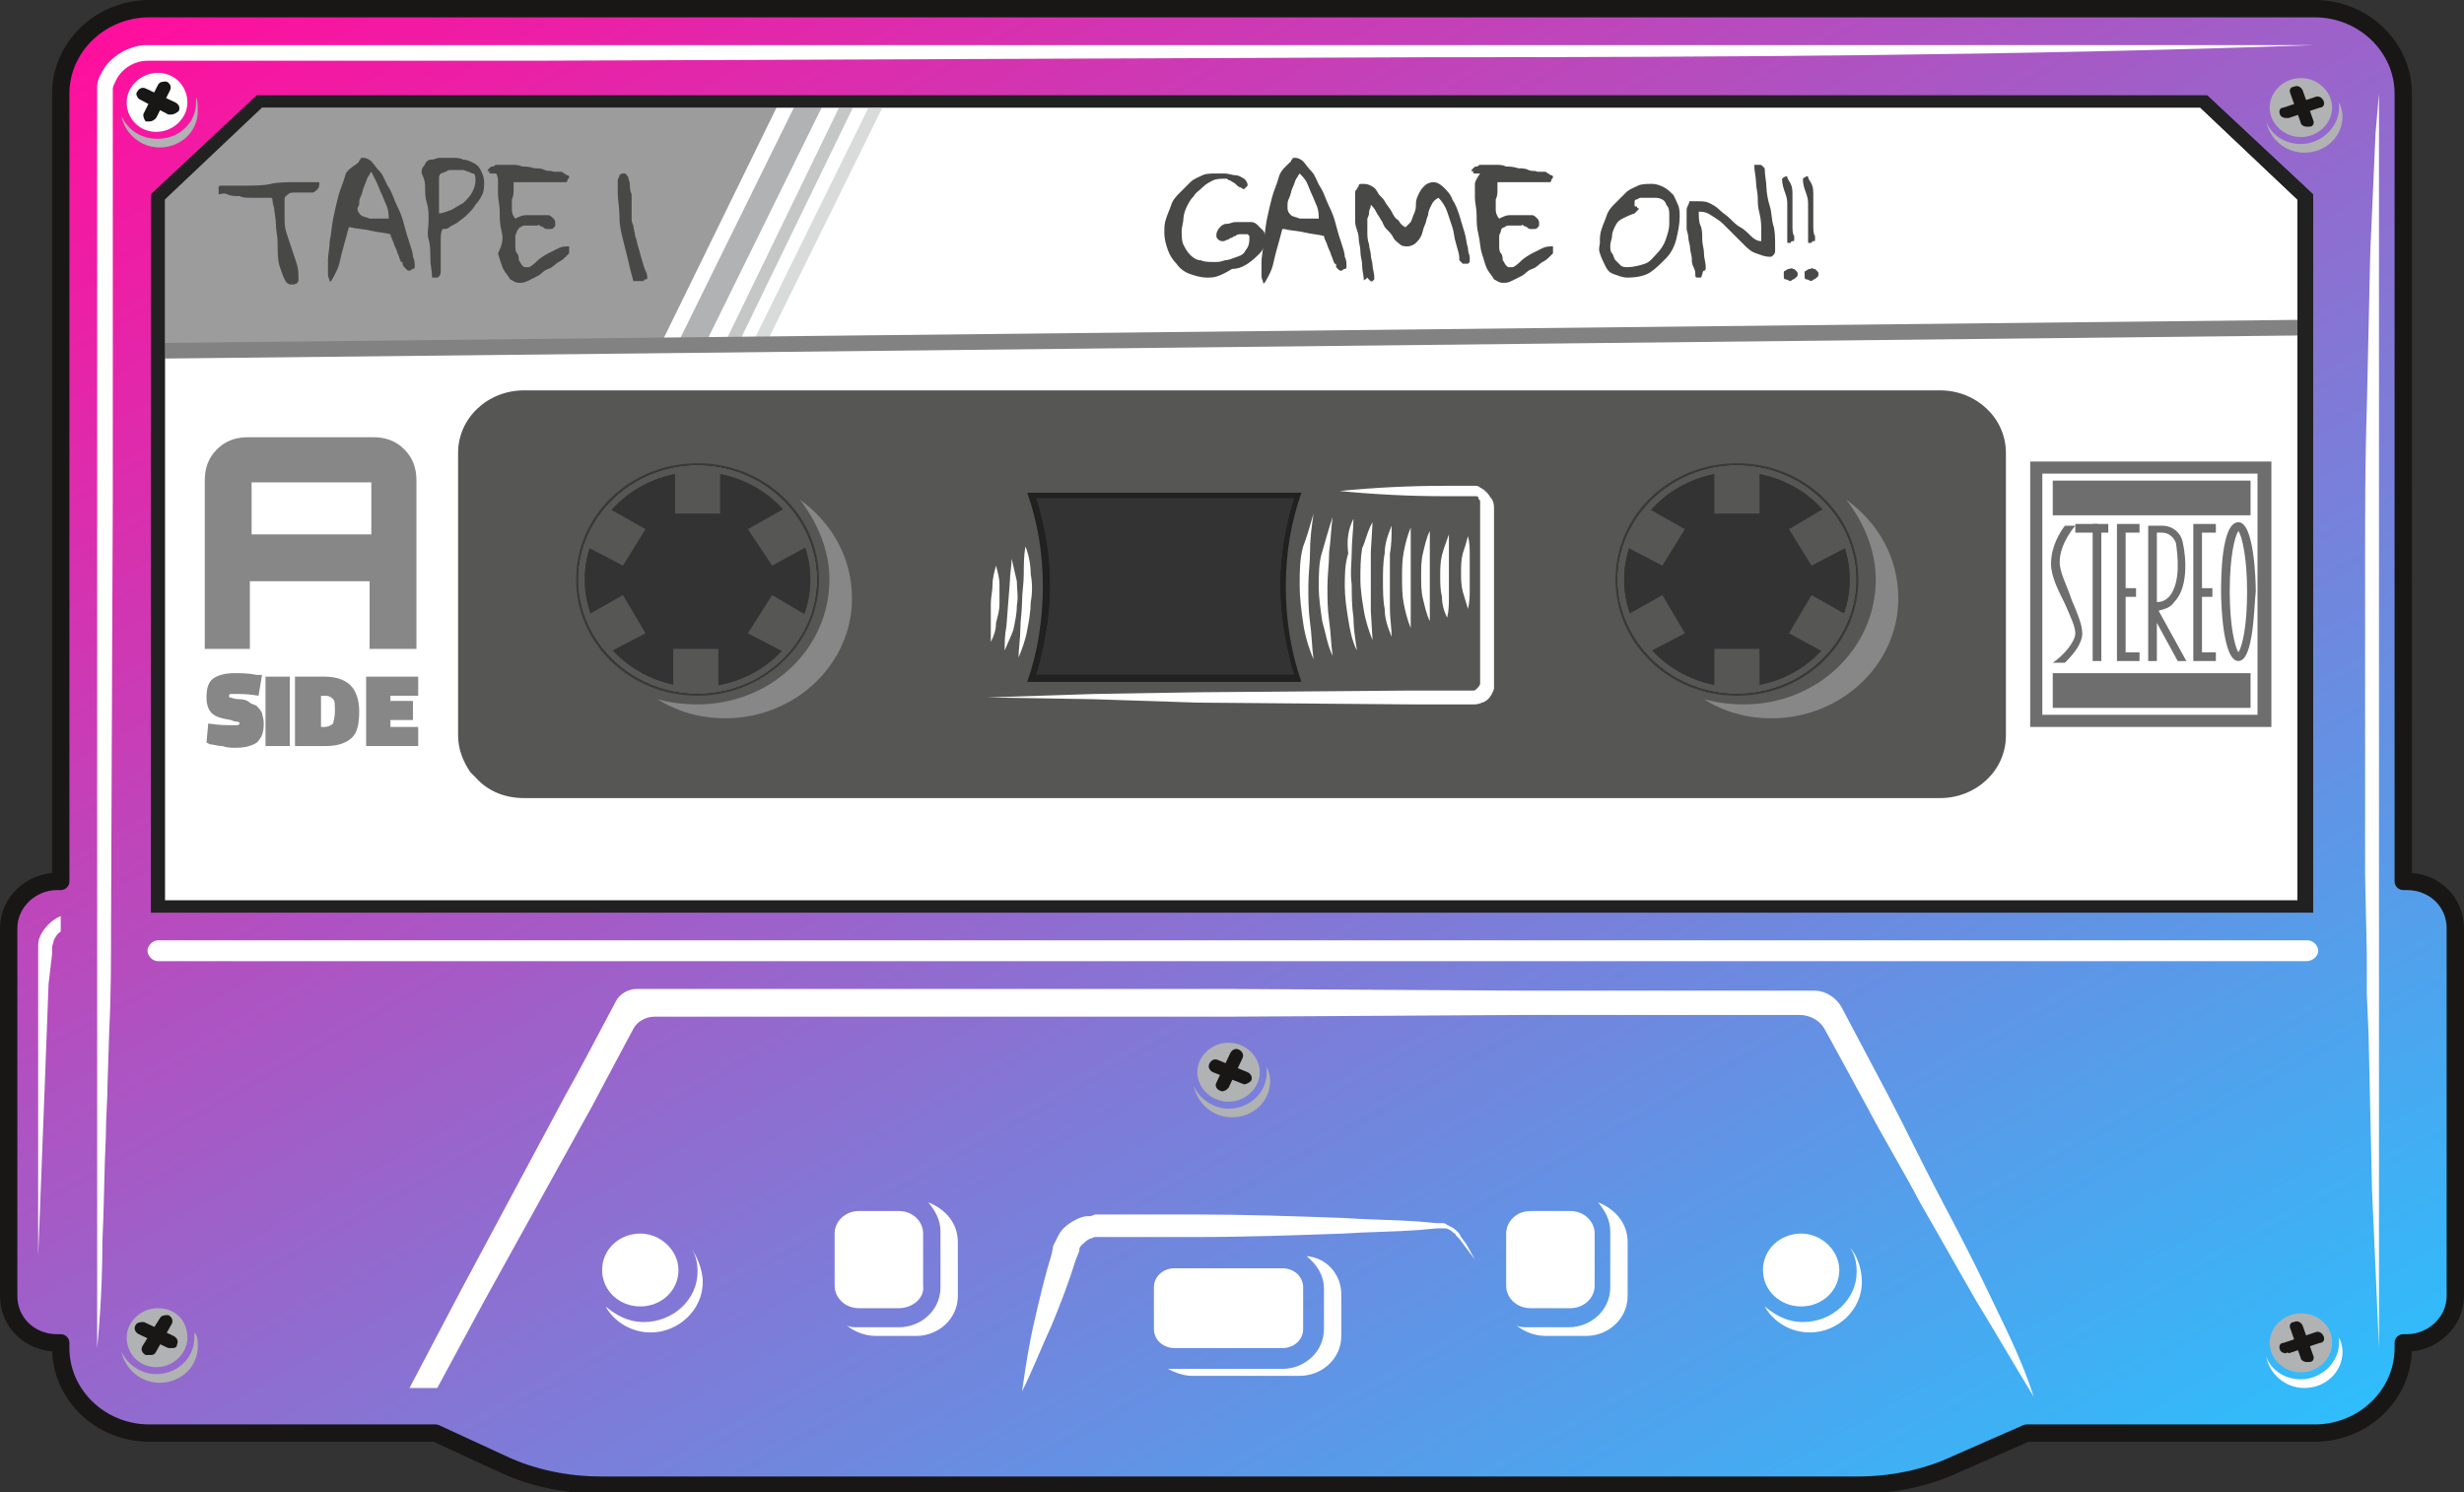 <?xml version="1.0" encoding="utf-8"?>
<!-- Generator: Adobe Illustrator 23.0.0, SVG Export Plug-In . SVG Version: 6.00 Build 0)  -->
<svg version="1.1" id="Ebene_1" xmlns="http://www.w3.org/2000/svg" xmlns:xlink="http://www.w3.org/1999/xlink" x="0px" y="0px"
	 viewBox="0 0 142 86" style="enable-background:new 0 0 142 86;" xml:space="preserve">
<rect x="0" y="0" width="142" height="86" fill="#333333" stroke="none"/>
<style type="text/css">
	.st0{clip-path:url(#SVGID_2_);fill:url(#SVGID_3_);}
	.st1{clip-path:url(#SVGID_5_);fill:none;stroke:#181716;stroke-linejoin:round;stroke-miterlimit:10;}
	.st2{clip-path:url(#SVGID_7_);fill:#FFFFFF;}
	.st3{clip-path:url(#SVGID_9_);fill:#181716;}
	.st4{fill:#9C9C9C;}
	.st5{fill:#B1B2B3;}
	.st6{fill:#C5C6C6;}
	.st7{fill:#D9DADA;}
	.st8{fill:#828282;}
	.st9{clip-path:url(#SVGID_11_);fill:#212121;}
	.st10{clip-path:url(#SVGID_13_);fill:#181716;}
	.st11{clip-path:url(#SVGID_15_);fill:#181716;}
	.st12{clip-path:url(#SVGID_17_);fill:#FFFFFF;}
	.st13{clip-path:url(#SVGID_19_);fill:#FFFFFF;}
	.st14{clip-path:url(#SVGID_21_);fill:#FFFFFF;}
	.st15{clip-path:url(#SVGID_23_);fill:#B1B2B3;}
	.st16{clip-path:url(#SVGID_25_);fill:#181716;}
	.st17{clip-path:url(#SVGID_27_);fill:#181716;}
	.st18{clip-path:url(#SVGID_29_);fill:#B1B2B3;}
	.st19{clip-path:url(#SVGID_31_);fill:#B1B2B3;}
	.st20{clip-path:url(#SVGID_33_);fill:#181716;}
	.st21{clip-path:url(#SVGID_35_);fill:#181716;}
	.st22{clip-path:url(#SVGID_37_);fill:#FFFFFF;}
	.st23{clip-path:url(#SVGID_39_);fill:#FFFFFF;}
	.st24{clip-path:url(#SVGID_41_);fill:#181716;}
	.st25{clip-path:url(#SVGID_43_);fill:#181716;}
	.st26{clip-path:url(#SVGID_45_);fill:#B1B2B3;}
	.st27{clip-path:url(#SVGID_47_);fill:#B1B2B3;}
	.st28{clip-path:url(#SVGID_49_);fill:#181716;}
	.st29{clip-path:url(#SVGID_51_);fill:#181716;}
	.st30{clip-path:url(#SVGID_53_);fill:#B1B2B3;}
	.st31{clip-path:url(#SVGID_55_);fill:#565655;}
	.st32{fill:#565655;}
	.st33{clip-path:url(#SVGID_57_);fill:#181716;}
	.st34{clip-path:url(#SVGID_59_);fill:#565655;}
	.st35{clip-path:url(#SVGID_61_);fill:#181716;}
	.st36{clip-path:url(#SVGID_63_);fill:#3A3A39;}
	.st37{clip-path:url(#SVGID_65_);fill:#565655;}
	.st38{clip-path:url(#SVGID_67_);fill:#868786;}
	.st39{clip-path:url(#SVGID_69_);fill:#868786;}
	.st40{clip-path:url(#SVGID_71_);fill:#FFFFFF;}
	.st41{clip-path:url(#SVGID_73_);fill:#FFFFFF;}
	.st42{clip-path:url(#SVGID_75_);fill:#FFFFFF;}
	.st43{clip-path:url(#SVGID_77_);fill:#FFFFFF;}
	.st44{clip-path:url(#SVGID_79_);fill:#FFFFFF;}
	.st45{clip-path:url(#SVGID_81_);fill:#FFFFFF;}
	.st46{clip-path:url(#SVGID_83_);fill:#FFFFFF;}
	.st47{clip-path:url(#SVGID_85_);fill:#FFFFFF;}
	.st48{clip-path:url(#SVGID_87_);fill:#FFFFFF;}
	.st49{clip-path:url(#SVGID_89_);fill:#FFFFFF;}
	.st50{clip-path:url(#SVGID_91_);fill:#FFFFFF;}
	.st51{clip-path:url(#SVGID_93_);fill:#FFFFFF;}
	.st52{clip-path:url(#SVGID_95_);fill:#B1B2B3;}
	.st53{clip-path:url(#SVGID_97_);fill:#181716;}
	.st54{clip-path:url(#SVGID_99_);fill:#181716;}
	.st55{clip-path:url(#SVGID_101_);fill:#B1B2B3;}
	.st56{clip-path:url(#SVGID_103_);fill:#FFFFFF;}
	.st57{clip-path:url(#SVGID_105_);fill:#FFFFFF;}
	.st58{clip-path:url(#SVGID_107_);fill:#FFFFFF;}
	.st59{clip-path:url(#SVGID_109_);fill:#FFFFFF;}
	.st60{clip-path:url(#SVGID_111_);fill:#FFFFFF;}
	.st61{clip-path:url(#SVGID_113_);fill:#FFFFFF;}
	.st62{clip-path:url(#SVGID_115_);fill:#FFFFFF;}
	.st63{clip-path:url(#SVGID_117_);fill:#FFFFFF;}
	.st64{clip-path:url(#SVGID_119_);fill:#FFFFFF;}
	.st65{clip-path:url(#SVGID_121_);fill:#FFFFFF;}
	.st66{clip-path:url(#SVGID_123_);fill:#FFFFFF;}
	.st67{clip-path:url(#SVGID_125_);fill:#FFFFFF;}
	.st68{clip-path:url(#SVGID_127_);fill:#FFFFFF;}
	.st69{clip-path:url(#SVGID_129_);fill:#FFFFFF;}
	.st70{fill:#6E6E6E;}
	.st71{clip-path:url(#SVGID_131_);fill:#6E6E6E;}
	.st72{clip-path:url(#SVGID_133_);fill:#6E6E6E;}
	.st73{clip-path:url(#SVGID_135_);fill:#6E6E6E;}
	.st74{enable-background:new    ;}
	.st75{fill:#484847;}
	.st76{fill:#868786;}
</style>
<g>
	<g>
		<defs>
			<path id="SVGID_1_" d="M58.8,39.5c-0.1-0.1-0.1-0.3-0.1-0.5c0.6-1.7,0.9-3.5,0.9-5.4c0-1.8-0.3-3.6-0.9-5.2
				c-0.1-0.2,0-0.3,0.1-0.5c0.1-0.1,0.2-0.2,0.4-0.2H75c0.2,0,0.3,0.1,0.4,0.2s0.1,0.3,0.1,0.5c-0.6,1.7-0.9,3.5-0.9,5.2
				c0,1.8,0.3,3.6,0.9,5.4c0.1,0.2,0,0.3-0.1,0.5c-0.1,0.1-0.2,0.2-0.4,0.2H59.2C59.1,39.7,58.9,39.7,58.8,39.5 M32.6,33.4
				c0-4,3.4-7.2,7.5-7.2s7.5,3.2,7.5,7.2s-3.4,7.2-7.5,7.2S32.6,37.4,32.6,33.4 M92.6,33.4c0-4,3.4-7.2,7.5-7.2
				c4.2,0,7.5,3.2,7.5,7.2s-3.4,7.2-7.5,7.2C95.9,40.6,92.6,37.4,92.6,33.4 M8.6,0.5c-2.8,0-5.1,2.2-5.1,4.9v45.4H3.3
				c-1.5,0-2.8,1.2-2.8,2.7v21.2c0,1.5,1.2,2.7,2.8,2.7h0.2v0.3c0,2.7,2.3,4.9,5.1,4.9h16.5l3.9,1.8c1.7,0.8,3.7,1.2,5.6,1.2h72.5
				c1.9,0,3.9-0.4,5.6-1.2l4.1-1.8h16.6c2.8,0,5.1-2.2,5.1-4.9v-0.3h0.2c1.5,0,2.8-1.2,2.8-2.7V53.5c0-1.5-1.2-2.7-2.8-2.7h-0.2V5.4
				c0-2.7-2.3-4.9-5.1-4.9H8.6z"/>
		</defs>
		<clipPath id="SVGID_2_">
			<use xlink:href="#SVGID_1_"  style="overflow:visible;"/>
		</clipPath>
		
			<linearGradient id="SVGID_3_" gradientUnits="userSpaceOnUse" x1="1.01" y1="-1.002" x2="2.01" y2="-1.002" gradientTransform="matrix(-71.531 -123.398 123.398 -71.531 302.648 157.597)">
			<stop  offset="0" style="stop-color:#27C4FF"/>
			<stop  offset="0.978" style="stop-color:#FF0F9D"/>
			<stop  offset="1" style="stop-color:#FF0F9D"/>
		</linearGradient>
		<polygon class="st0" points="36,146.7 -36.4,21.9 106,-60.7 178.4,64.1 		"/>
	</g>
</g>
<g>
	<g>
		<defs>
			<rect id="SVGID_4_" width="142" height="86"/>
		</defs>
		<clipPath id="SVGID_5_">
			<use xlink:href="#SVGID_4_"  style="overflow:visible;"/>
		</clipPath>
		<path class="st1" d="M100.1,40.6c-4.2,0-7.5-3.2-7.5-7.2s3.4-7.2,7.5-7.2s7.5,3.2,7.5,7.2S104.3,40.6,100.1,40.6z M58.8,39.1
			c0.6-1.7,0.9-3.5,0.9-5.4c0-1.8-0.3-3.6-0.9-5.2c-0.1-0.2,0-0.3,0.1-0.5c0.1-0.1,0.2-0.2,0.4-0.2h15.8c0.2,0,0.3,0.1,0.4,0.2
			s0.1,0.3,0.1,0.5c-0.6,1.7-0.9,3.5-0.9,5.2c0,1.8,0.3,3.6,0.9,5.4c0.1,0.2,0,0.3-0.1,0.5s-0.2,0.2-0.4,0.2H59.2
			c-0.2,0-0.3-0.1-0.4-0.2C58.7,39.4,58.7,39.2,58.8,39.1z M40.2,40.6c-4.2,0-7.5-3.2-7.5-7.2s3.4-7.2,7.5-7.2
			c4.2,0,7.5,3.2,7.5,7.2S44.3,40.6,40.2,40.6z M138.7,50.8h-0.2V5.4c0-2.7-2.3-4.9-5.1-4.9H8.6c-2.8,0-5.1,2.2-5.1,4.9v45.4H3.3
			c-1.5,0-2.8,1.2-2.8,2.7v21.2c0,1.5,1.2,2.7,2.8,2.7h0.2v0.3c0,2.7,2.3,4.9,5.1,4.9h16.5l3.9,1.8c1.7,0.8,3.7,1.2,5.6,1.2h72.5
			c1.9,0,3.9-0.4,5.6-1.2l4.1-1.8h16.6c2.8,0,5.1-2.2,5.1-4.9v-0.3h0.2c1.5,0,2.8-1.2,2.8-2.7V53.5C141.5,52,140.3,50.8,138.7,50.8z
			"/>
	</g>
	<g>
		<defs>
			<rect id="SVGID_6_" width="142" height="86"/>
		</defs>
		<clipPath id="SVGID_7_">
			<use xlink:href="#SVGID_6_"  style="overflow:visible;"/>
		</clipPath>
		<path class="st2" d="M100.1,40.1c-3.9,0-7-3-7-6.7s3.1-6.7,7-6.7s7,3,7,6.7S103.9,40.1,100.1,40.1 M59.2,39.2
			c0.6-1.7,0.9-3.6,0.9-5.5c0-1.9-0.3-3.7-0.9-5.4H75c-0.6,1.7-0.9,3.5-0.9,5.4c0,1.9,0.3,3.8,0.9,5.5H59.2z M40.1,40.1
			c-3.9,0-7-3-7-6.7s3.1-6.7,7-6.7s7,3,7,6.7S43.9,40.1,40.1,40.1 M127,5.9H14.9l-5.8,5.5v40.9h123.7v-41L127,5.9z"/>
	</g>
	<g>
		<defs>
			<rect id="SVGID_8_" width="142" height="86"/>
		</defs>
		<clipPath id="SVGID_9_">
			<use xlink:href="#SVGID_8_"  style="overflow:visible;"/>
		</clipPath>
		<path class="st3" d="M59.7,38.9h14.9c-0.5-1.7-0.8-3.4-0.8-5.2c0-1.7,0.3-3.4,0.8-5H59.7c0.5,1.6,0.8,3.3,0.8,5
			C60.5,35.5,60.2,37.2,59.7,38.9 M75.6,39.6h-17l0.2-0.5c0.6-1.7,0.9-3.6,0.9-5.4c0-1.8-0.3-3.6-0.9-5.3L58.7,28h16.8l-0.2,0.5
			c-0.6,1.7-0.9,3.5-0.9,5.3c0,1.9,0.3,3.7,0.9,5.4L75.6,39.6z M40.1,27.1c-3.7,0-6.7,2.8-6.7,6.3s3,6.3,6.7,6.3s6.7-2.8,6.7-6.3
			C46.7,29.9,43.7,27.1,40.1,27.1 M40.1,40.5c-4.1,0-7.4-3.2-7.4-7.1s3.3-7.1,7.4-7.1s7.4,3.2,7.4,7.1S44.1,40.5,40.1,40.5
			 M100.1,27.1c-3.7,0-6.7,2.8-6.7,6.3s3,6.3,6.7,6.3s6.7-2.8,6.7-6.3C106.7,29.9,103.7,27.1,100.1,27.1 M100.1,40.5
			c-4.1,0-7.4-3.2-7.4-7.1s3.3-7.1,7.4-7.1s7.4,3.2,7.4,7.1S104.1,40.5,100.1,40.5 M9.4,51.9h123V11.5l-5.6-5.3H15.1l-5.6,5.3v40.4
			H9.4z M133.2,52.6H8.7V11.2l6.1-5.7h112.4l6.1,5.7v41.4H133.2z"/>
	</g>
</g>
<polygon class="st4" points="15,5.9 9.2,11.3 9.1,20.1 38.1,19.8 44.9,5.9 "/>
<polygon class="st5" points="40.8,19.5 47.5,5.9 45.9,5.9 39.2,19.5 "/>
<polygon class="st6" points="42.7,19.5 49.3,5.9 48.5,5.9 41.9,19.5 "/>
<polygon class="st7" points="44.3,19.5 51,5.9 50.2,5.9 43.5,19.5 "/>
<rect x="9.1" y="19.1" transform="matrix(1 -1.081093e-02 1.081093e-02 1 -0.207 0.768)" class="st8" width="123.7" height="0.9"/>
<g>
	<g>
		<defs>
			<rect id="SVGID_10_" width="142" height="86"/>
		</defs>
		<clipPath id="SVGID_11_">
			<use xlink:href="#SVGID_10_"  style="overflow:visible;"/>
		</clipPath>
		<path class="st9" d="M59.7,38.9h14.9c-0.5-1.7-0.8-3.4-0.8-5.2c0-1.7,0.3-3.4,0.8-5H59.7c0.5,1.6,0.8,3.3,0.8,5
			C60.5,35.5,60.2,37.2,59.7,38.9 M75.6,39.6h-17l0.2-0.5c0.6-1.7,0.9-3.6,0.9-5.4c0-1.8-0.3-3.6-0.9-5.3L58.7,28h16.8l-0.2,0.5
			c-0.6,1.7-0.9,3.5-0.9,5.3c0,1.9,0.3,3.7,0.9,5.4L75.6,39.6z M40.1,27.1c-3.7,0-6.7,2.8-6.7,6.3s3,6.3,6.7,6.3s6.7-2.8,6.7-6.3
			C46.7,29.9,43.7,27.1,40.1,27.1 M40.1,40.5c-4.1,0-7.4-3.2-7.4-7.1s3.3-7.1,7.4-7.1s7.4,3.2,7.4,7.1S44.1,40.5,40.1,40.5
			 M100.1,27.1c-3.7,0-6.7,2.8-6.7,6.3s3,6.3,6.7,6.3s6.7-2.8,6.7-6.3C106.7,29.9,103.7,27.1,100.1,27.1 M100.1,40.5
			c-4.1,0-7.4-3.2-7.4-7.1s3.3-7.1,7.4-7.1s7.4,3.2,7.4,7.1S104.1,40.5,100.1,40.5 M9.4,51.9h123V11.5l-5.6-5.3H15.1l-5.6,5.3v40.4
			H9.4z M133.2,52.6H8.7V11.2l6.1-5.7h112.4l6.1,5.7v41.4H133.2z"/>
	</g>
	<g>
		<defs>
			<rect id="SVGID_12_" width="142" height="86"/>
		</defs>
		<clipPath id="SVGID_13_">
			<use xlink:href="#SVGID_12_"  style="overflow:visible;"/>
		</clipPath>
		<path class="st10" d="M40.2,27.2c-3.6,0-6.5,2.8-6.5,6.2s2.9,6.2,6.5,6.2s6.5-2.8,6.5-6.2S43.8,27.2,40.2,27.2 M40.2,40.6
			c-4.1,0-7.5-3.2-7.5-7.2s3.4-7.2,7.5-7.2s7.5,3.2,7.5,7.2S44.3,40.6,40.2,40.6"/>
	</g>
	<g>
		<defs>
			<rect id="SVGID_14_" width="142" height="86"/>
		</defs>
		<clipPath id="SVGID_15_">
			<use xlink:href="#SVGID_14_"  style="overflow:visible;"/>
		</clipPath>
		<path class="st11" d="M100.1,27.2c-3.6,0-6.5,2.8-6.5,6.2s2.9,6.2,6.5,6.2s6.5-2.8,6.5-6.2S103.7,27.2,100.1,27.2 M100.1,40.6
			c-4.1,0-7.5-3.2-7.5-7.2s3.4-7.2,7.5-7.2s7.5,3.2,7.5,7.2S104.2,40.6,100.1,40.6"/>
	</g>
	<g>
		<defs>
			<rect id="SVGID_16_" width="142" height="86"/>
		</defs>
		<clipPath id="SVGID_17_">
			<use xlink:href="#SVGID_16_"  style="overflow:visible;"/>
		</clipPath>
		<path class="st12" d="M137.1,5.4v72.3l-0.1-2.3l-0.1-2.3l-0.2-4.5l-0.2-9l-0.1-2.3V55l-0.1-4.5v-9v-9c0-3,0-6,0.1-9l0.2-9l0.2-4.5
			l0.1-2.3L137.1,5.4z"/>
	</g>
	<g>
		<defs>
			<rect id="SVGID_18_" width="142" height="86"/>
		</defs>
		<clipPath id="SVGID_19_">
			<use xlink:href="#SVGID_18_"  style="overflow:visible;"/>
		</clipPath>
		<path class="st13" d="M5.6,77.7v-49V16.5v-6.1V7.3V5.8c0-0.3,0-0.5,0-0.8s0.1-0.5,0.2-0.7c0.4-0.9,1.4-1.6,2.5-1.7
			c1.1,0,2.1,0,3.2,0H18h12.8h102.6c-17.1,0.6-34.2,0.7-51.3,0.7L30.8,3.5h-6.4H18h-6.4H10H9.2H8.8H8.6c-0.1,0-0.1,0-0.1,0
			C7.7,3.5,7,4,6.7,4.6C6.6,4.8,6.5,5,6.5,5.1s0,0.2,0,0.3v0.4v1.5v3.1v6.1v12.2L6.4,53.2c0,2,0,4.1-0.1,6.1l-0.1,3.1
			c0,1-0.1,2-0.1,3.1c-0.1,2-0.1,4.1-0.2,6.1C5.9,73.6,5.8,75.6,5.6,77.7"/>
	</g>
	<g>
		<defs>
			<rect id="SVGID_20_" width="142" height="86"/>
		</defs>
		<clipPath id="SVGID_21_">
			<use xlink:href="#SVGID_20_"  style="overflow:visible;"/>
		</clipPath>
		<path class="st14" d="M3.5,52.8C3,53,2.5,53.5,2.3,54c-0.1,0.2-0.1,0.4-0.1,0.6c0,0.2,0,0.4,0,0.7v17.1L2.6,62l0.2-5.3L3,55v-0.2
			v-0.1v-0.1c0-0.1,0.1-0.3,0.1-0.4c0.1-0.2,0.2-0.4,0.4-0.5V52.8z"/>
	</g>
	<g>
		<defs>
			<rect id="SVGID_22_" width="142" height="86"/>
		</defs>
		<clipPath id="SVGID_23_">
			<use xlink:href="#SVGID_22_"  style="overflow:visible;"/>
		</clipPath>
		<path class="st15" d="M10.8,77.1c0,0.9-0.8,1.7-1.8,1.7S7.3,78,7.3,77.1s0.8-1.7,1.8-1.7S10.8,76.1,10.8,77.1"/>
	</g>
	<g>
		<defs>
			<rect id="SVGID_24_" width="142" height="86"/>
		</defs>
		<clipPath id="SVGID_25_">
			<use xlink:href="#SVGID_24_"  style="overflow:visible;"/>
		</clipPath>
		<path class="st16" d="M8.6,78.1c-0.1,0-0.1,0-0.2,0c-0.2-0.1-0.3-0.3-0.2-0.5l1-1.6c0.1-0.2,0.3-0.2,0.5-0.2
			c0.2,0.1,0.3,0.3,0.2,0.5L9,77.9C8.9,78.1,8.8,78.1,8.6,78.1"/>
	</g>
	<g>
		<defs>
			<rect id="SVGID_26_" width="142" height="86"/>
		</defs>
		<clipPath id="SVGID_27_">
			<use xlink:href="#SVGID_26_"  style="overflow:visible;"/>
		</clipPath>
		<path class="st17" d="M9.9,77.7c-0.1,0-0.1,0-0.2,0L8,76.9c-0.2-0.1-0.3-0.3-0.2-0.5c0.1-0.2,0.3-0.2,0.5-0.2L10,77
			c0.2,0.1,0.3,0.3,0.2,0.5C10.2,77.7,10,77.7,9.9,77.7"/>
	</g>
	<g>
		<defs>
			<rect id="SVGID_28_" width="142" height="86"/>
		</defs>
		<clipPath id="SVGID_29_">
			<use xlink:href="#SVGID_28_"  style="overflow:visible;"/>
		</clipPath>
		<path class="st18" d="M11.4,77.6c0,1.2-1,2.1-2.2,2.1c-1.1,0-2-0.8-2.2-1.8c0.3,0.7,1.1,1.3,2,1.3c1.2,0,2.2-0.9,2.2-2.1
			c0-0.1,0-0.2,0-0.3C11.4,77,11.4,77.3,11.4,77.6"/>
	</g>
	<g>
		<defs>
			<rect id="SVGID_30_" width="142" height="86"/>
		</defs>
		<clipPath id="SVGID_31_">
			<use xlink:href="#SVGID_30_"  style="overflow:visible;"/>
		</clipPath>
		<path class="st19" d="M134.4,77.4c0,0.9-0.8,1.7-1.8,1.7s-1.8-0.8-1.8-1.7c0-0.9,0.8-1.7,1.8-1.7
			C133.6,75.7,134.4,76.4,134.4,77.4"/>
	</g>
	<g>
		<defs>
			<rect id="SVGID_32_" width="142" height="86"/>
		</defs>
		<clipPath id="SVGID_33_">
			<use xlink:href="#SVGID_32_"  style="overflow:visible;"/>
		</clipPath>
		<path class="st20" d="M131.7,78c-0.1,0-0.3-0.1-0.3-0.2c-0.1-0.2,0-0.4,0.2-0.4l1.8-0.6c0.2-0.1,0.4,0,0.5,0.2s0,0.4-0.2,0.4
			l-1.8,0.6C131.8,77.9,131.8,78,131.7,78"/>
	</g>
	<g>
		<defs>
			<rect id="SVGID_34_" width="142" height="86"/>
		</defs>
		<clipPath id="SVGID_35_">
			<use xlink:href="#SVGID_34_"  style="overflow:visible;"/>
		</clipPath>
		<path class="st21" d="M132.9,78.5c-0.1,0-0.3-0.1-0.3-0.2l-0.6-1.7c-0.1-0.2,0-0.4,0.2-0.4c0.2-0.1,0.4,0,0.5,0.2l0.6,1.7
			c0.1,0.2,0,0.4-0.2,0.4C133,78.5,133,78.5,132.9,78.5"/>
	</g>
	<g>
		<defs>
			<rect id="SVGID_36_" width="142" height="86"/>
		</defs>
		<clipPath id="SVGID_37_">
			<use xlink:href="#SVGID_36_"  style="overflow:visible;"/>
		</clipPath>
		<path class="st22" d="M135,77.9c0,1.2-1,2.1-2.2,2.1c-1.1,0-2-0.8-2.2-1.8c0.3,0.8,1.1,1.3,2,1.3c1.2,0,2.2-1,2.2-2.1
			c0-0.1,0-0.2,0-0.3C134.9,77.3,135,77.6,135,77.9"/>
	</g>
	<g>
		<defs>
			<rect id="SVGID_38_" width="142" height="86"/>
		</defs>
		<clipPath id="SVGID_39_">
			<use xlink:href="#SVGID_38_"  style="overflow:visible;"/>
		</clipPath>
		<path class="st23" d="M10.8,5.9c0,0.9-0.8,1.7-1.8,1.7S7.3,6.8,7.3,5.9s0.8-1.7,1.8-1.7S10.8,5,10.8,5.9"/>
	</g>
	<g>
		<defs>
			<rect id="SVGID_40_" width="142" height="86"/>
		</defs>
		<clipPath id="SVGID_41_">
			<use xlink:href="#SVGID_40_"  style="overflow:visible;"/>
		</clipPath>
		<path class="st24" d="M8.6,7C8.5,7,8.5,7,8.4,7C8.3,6.9,8.2,6.6,8.3,6.5l0.8-1.6c0.1-0.2,0.3-0.2,0.5-0.2C9.8,4.8,9.9,5,9.8,5.2
			L9,6.8C8.9,6.9,8.8,7,8.6,7"/>
	</g>
	<g>
		<defs>
			<rect id="SVGID_42_" width="142" height="86"/>
		</defs>
		<clipPath id="SVGID_43_">
			<use xlink:href="#SVGID_42_"  style="overflow:visible;"/>
		</clipPath>
		<path class="st25" d="M9.9,6.6c-0.1,0-0.1,0-0.2,0L8,5.7C7.9,5.6,7.8,5.4,7.9,5.3C8,5.1,8.2,5,8.4,5.1l1.7,0.8
			c0.2,0.1,0.3,0.3,0.2,0.5C10.2,6.5,10,6.6,9.9,6.6"/>
	</g>
	<g>
		<defs>
			<rect id="SVGID_44_" width="142" height="86"/>
		</defs>
		<clipPath id="SVGID_45_">
			<use xlink:href="#SVGID_44_"  style="overflow:visible;"/>
		</clipPath>
		<path class="st26" d="M11.4,6.4c0,1.2-1,2.1-2.2,2.1c-1.1,0-2-0.8-2.2-1.8C7.4,7.5,8.1,8,9.1,8c1.2,0,2.2-0.9,2.2-2.1
			c0-0.1,0-0.2,0-0.3C11.4,5.8,11.4,6.1,11.4,6.4"/>
	</g>
	<g>
		<defs>
			<rect id="SVGID_46_" width="142" height="86"/>
		</defs>
		<clipPath id="SVGID_47_">
			<use xlink:href="#SVGID_46_"  style="overflow:visible;"/>
		</clipPath>
		<path class="st27" d="M134.4,6.2c0,0.9-0.8,1.7-1.8,1.7s-1.8-0.8-1.8-1.7s0.8-1.7,1.8-1.7C133.6,4.5,134.4,5.3,134.4,6.2"/>
	</g>
	<g>
		<defs>
			<rect id="SVGID_48_" width="142" height="86"/>
		</defs>
		<clipPath id="SVGID_49_">
			<use xlink:href="#SVGID_48_"  style="overflow:visible;"/>
		</clipPath>
		<path class="st28" d="M131.7,6.8c-0.1,0-0.3-0.1-0.3-0.2c-0.1-0.2,0-0.4,0.2-0.4l1.8-0.6c0.2-0.1,0.4,0,0.5,0.2s0,0.4-0.2,0.4
			l-1.8,0.6C131.8,6.8,131.8,6.8,131.7,6.8"/>
	</g>
	<g>
		<defs>
			<rect id="SVGID_50_" width="142" height="86"/>
		</defs>
		<clipPath id="SVGID_51_">
			<use xlink:href="#SVGID_50_"  style="overflow:visible;"/>
		</clipPath>
		<path class="st29" d="M132.9,7.3c-0.1,0-0.3-0.1-0.3-0.2L132,5.4c-0.1-0.2,0-0.4,0.2-0.4c0.2-0.1,0.4,0,0.5,0.2l0.6,1.7
			c0.1,0.2,0,0.4-0.2,0.4C133,7.3,133,7.3,132.9,7.3"/>
	</g>
	<g>
		<defs>
			<rect id="SVGID_52_" width="142" height="86"/>
		</defs>
		<clipPath id="SVGID_53_">
			<use xlink:href="#SVGID_52_"  style="overflow:visible;"/>
		</clipPath>
		<path class="st30" d="M135,6.7c0,1.2-1,2.1-2.2,2.1c-1.1,0-2-0.8-2.2-1.8c0.3,0.8,1.1,1.3,2,1.3c1.2,0,2.2-1,2.2-2.1
			c0-0.1,0-0.2,0-0.3C134.9,6.1,135,6.4,135,6.7"/>
	</g>
	<g>
		<defs>
			<rect id="SVGID_54_" width="142" height="86"/>
		</defs>
		<clipPath id="SVGID_55_">
			<use xlink:href="#SVGID_54_"  style="overflow:visible;"/>
		</clipPath>
		<path class="st31" d="M40.2,27.2c-3.6,0-6.5,2.8-6.5,6.2s2.9,6.2,6.5,6.2s6.5-2.8,6.5-6.2S43.8,27.2,40.2,27.2 M40.2,40.6
			c-4.1,0-7.5-3.2-7.5-7.2s3.4-7.2,7.5-7.2s7.5,3.2,7.5,7.2S44.3,40.6,40.2,40.6"/>
	</g>
</g>
<rect x="38.9" y="27.1" class="st32" width="2.6" height="2.5"/>
<polygon class="st32" points="44.5,32.6 43.1,30.5 45.4,29.2 46.7,31.4 "/>
<polygon class="st32" points="43.1,36.5 44.5,34.3 46.7,35.6 45.4,37.7 "/>
<rect x="38.8" y="37.4" class="st32" width="2.6" height="2.5"/>
<polygon class="st32" points="35.9,34.3 37.2,36.5 34.9,37.7 33.6,35.6 "/>
<polygon class="st32" points="37.2,30.5 35.9,32.6 33.6,31.4 34.9,29.2 "/>
<g>
	<g>
		<defs>
			<rect id="SVGID_56_" width="142" height="86"/>
		</defs>
		<clipPath id="SVGID_57_">
			<use xlink:href="#SVGID_56_"  style="overflow:visible;"/>
		</clipPath>
		<path class="st33" d="M40.2,26.8c-3.8,0-6.9,3-6.9,6.6s3.1,6.6,6.9,6.6c3.8,0,6.9-3,6.9-6.6C47.1,29.8,44,26.8,40.2,26.8
			 M40.2,40.2c-3.9,0-7.1-3.1-7.1-6.8c0-3.8,3.2-6.8,7.1-6.8s7.1,3.1,7.1,6.8C47.3,37.2,44.1,40.2,40.2,40.2"/>
	</g>
	<g>
		<defs>
			<rect id="SVGID_58_" width="142" height="86"/>
		</defs>
		<clipPath id="SVGID_59_">
			<use xlink:href="#SVGID_58_"  style="overflow:visible;"/>
		</clipPath>
		<path class="st34" d="M100.1,27.2c-3.6,0-6.5,2.8-6.5,6.2s2.9,6.2,6.5,6.2s6.5-2.8,6.5-6.2S103.7,27.2,100.1,27.2 M100.1,40.6
			c-4.1,0-7.5-3.2-7.5-7.2s3.4-7.2,7.5-7.2s7.5,3.2,7.5,7.2S104.2,40.6,100.1,40.6"/>
	</g>
</g>
<rect x="98.8" y="27.1" class="st32" width="2.6" height="2.5"/>
<polygon class="st32" points="104.4,32.6 103.1,30.5 105.3,29.2 106.7,31.4 "/>
<polygon class="st32" points="103.1,36.5 104.4,34.3 106.7,35.6 105.3,37.7 "/>
<rect x="98.8" y="37.4" class="st32" width="2.6" height="2.5"/>
<polygon class="st32" points="95.8,34.3 97.1,36.5 94.8,37.7 93.5,35.6 "/>
<polygon class="st32" points="97.1,30.5 95.8,32.6 93.5,31.4 94.8,29.2 "/>
<g>
	<g>
		<defs>
			<rect id="SVGID_60_" width="142" height="86"/>
		</defs>
		<clipPath id="SVGID_61_">
			<use xlink:href="#SVGID_60_"  style="overflow:visible;"/>
		</clipPath>
		<path class="st35" d="M100.1,26.8c-3.8,0-6.9,3-6.9,6.6s3.1,6.6,6.9,6.6s6.9-3,6.9-6.6S103.9,26.8,100.1,26.8 M100.1,40.2
			c-3.9,0-7.1-3.1-7.1-6.8c0-3.8,3.2-6.8,7.1-6.8s7.1,3.1,7.1,6.8C107.2,37.2,104,40.2,100.1,40.2"/>
	</g>
	<g>
		<defs>
			<rect id="SVGID_62_" width="142" height="86"/>
		</defs>
		<clipPath id="SVGID_63_">
			<use xlink:href="#SVGID_62_"  style="overflow:visible;"/>
		</clipPath>
		<path class="st36" d="M40.2,26.8c-3.8,0-6.9,3-6.9,6.6s3.1,6.6,6.9,6.6c3.8,0,6.9-3,6.9-6.6C47.1,29.8,44,26.8,40.2,26.8
			 M40.2,40.2c-3.9,0-7.1-3.1-7.1-6.8c0-3.8,3.2-6.8,7.1-6.8s7.1,3.1,7.1,6.8C47.3,37.2,44.1,40.2,40.2,40.2 M100.1,26.8
			c-3.8,0-6.9,3-6.9,6.6s3.1,6.6,6.9,6.6s6.9-3,6.9-6.6S103.9,26.8,100.1,26.8 M100.1,40.2c-3.9,0-7.1-3.1-7.1-6.8
			c0-3.8,3.2-6.8,7.1-6.8s7.1,3.1,7.1,6.8C107.2,37.2,104,40.2,100.1,40.2"/>
	</g>
	<g>
		<defs>
			<rect id="SVGID_64_" width="142" height="86"/>
		</defs>
		<clipPath id="SVGID_65_">
			<use xlink:href="#SVGID_64_"  style="overflow:visible;"/>
		</clipPath>
		<path class="st37" d="M100.1,40.1c-3.9,0-7-3-7-6.7s3.1-6.7,7-6.7s7,3,7,6.7S104,40.1,100.1,40.1 M59.2,39.3
			c0.6-1.7,0.9-3.6,0.9-5.5c0-1.9-0.3-3.7-0.9-5.4H75c-0.6,1.7-0.9,3.5-0.9,5.4c0,1.9,0.3,3.8,0.9,5.5H59.2z M40.2,40.1
			c-3.9,0-7-3-7-6.7s3.1-6.7,7-6.7s7,3,7,6.7S44,40.1,40.2,40.1 M111.8,22.5H30.2c-2.1,0-3.8,1.6-3.8,3.6v16.3
			c0,0.8,0.3,1.5,0.7,2.1c0.1,0.1,0.2,0.2,0.3,0.3c0.7,0.8,1.7,1.2,2.8,1.2h81.6c2.1,0,3.8-1.6,3.8-3.6V26.1
			C115.6,24.1,113.9,22.5,111.8,22.5"/>
	</g>
	<g>
		<defs>
			<rect id="SVGID_66_" width="142" height="86"/>
		</defs>
		<clipPath id="SVGID_67_">
			<use xlink:href="#SVGID_66_"  style="overflow:visible;"/>
		</clipPath>
		<path class="st38" d="M49.1,34.5c0,3.8-3.3,6.9-7.3,6.9c-1.5,0-2.8-0.4-3.9-1.1c0.7,0.2,1.5,0.3,2.3,0.3c4.2,0,7.6-3.2,7.6-7.2
			c0-1.7-0.7-3.3-1.7-4.6C47.9,30.1,49.1,32.1,49.1,34.5"/>
	</g>
	<g>
		<defs>
			<rect id="SVGID_68_" width="142" height="86"/>
		</defs>
		<clipPath id="SVGID_69_">
			<use xlink:href="#SVGID_68_"  style="overflow:visible;"/>
		</clipPath>
		<path class="st39" d="M109.4,34.5c0,3.8-3.3,6.9-7.3,6.9c-1.5,0-2.8-0.4-3.9-1.1c0.7,0.2,1.5,0.3,2.3,0.3c4.2,0,7.6-3.2,7.6-7.2
			c0-1.7-0.7-3.3-1.7-4.6C108.2,30.1,109.4,32.1,109.4,34.5"/>
	</g>
	<g>
		<defs>
			<rect id="SVGID_70_" width="142" height="86"/>
		</defs>
		<clipPath id="SVGID_71_">
			<use xlink:href="#SVGID_70_"  style="overflow:visible;"/>
		</clipPath>
		<path class="st40" d="M58.7,37.9c0-0.5,0.1-1.1,0.1-1.6s0.1-1.1,0.1-1.6s0.1-1.1,0.1-1.6s0-1.1,0.1-1.6c0.2,0.5,0.3,1.1,0.3,1.6
			c0.1,0.5,0.1,1.1,0,1.6c0,0.5-0.1,1.1-0.2,1.6C59.1,36.9,58.9,37.4,58.7,37.9"/>
	</g>
	<g>
		<defs>
			<rect id="SVGID_72_" width="142" height="86"/>
		</defs>
		<clipPath id="SVGID_73_">
			<use xlink:href="#SVGID_72_"  style="overflow:visible;"/>
		</clipPath>
		<path class="st41" d="M57.9,37.5c0-0.5,0-0.9,0.1-1.4l0.1-1.3l0.1-1.3c0-0.4,0.1-0.9,0.1-1.3c0.1,0.4,0.2,0.9,0.3,1.3
			c0,0.5,0.1,0.9,0,1.4c0,0.5-0.1,0.9-0.2,1.4C58.3,36.6,58.1,37,57.9,37.5"/>
	</g>
	<g>
		<defs>
			<rect id="SVGID_74_" width="142" height="86"/>
		</defs>
		<clipPath id="SVGID_75_">
			<use xlink:href="#SVGID_74_"  style="overflow:visible;"/>
		</clipPath>
		<path class="st42" d="M57.1,37c0-0.4,0-0.7,0-1.1c0-0.4,0-0.7,0-1.1c0-0.4,0.1-0.7,0.1-1.1c0-0.4,0.1-0.7,0.2-1.1
			c0.1,0.4,0.2,0.7,0.2,1.1c0,0.4,0,0.7,0,1.1c0,0.4-0.1,0.7-0.2,1.1C57.4,36.3,57.3,36.6,57.1,37"/>
	</g>
	<g>
		<defs>
			<rect id="SVGID_76_" width="142" height="86"/>
		</defs>
		<clipPath id="SVGID_77_">
			<use xlink:href="#SVGID_76_"  style="overflow:visible;"/>
		</clipPath>
		<path class="st43" d="M75.7,29.6c-0.1,0.7-0.2,1.4-0.2,2.1s-0.1,1.4-0.1,2.1c0,0.7,0,1.4,0.1,2.1c0.1,0.7,0.1,1.4,0.2,2.1
			c-0.3-0.7-0.5-1.4-0.6-2.1c-0.1-0.7-0.2-1.4-0.2-2.2c0-0.7,0-1.5,0.2-2.2C75.3,31,75.5,30.3,75.7,29.6"/>
	</g>
	<g>
		<defs>
			<rect id="SVGID_78_" width="142" height="86"/>
		</defs>
		<clipPath id="SVGID_79_">
			<use xlink:href="#SVGID_78_"  style="overflow:visible;"/>
		</clipPath>
		<path class="st44" d="M76.8,29.8c-0.1,0.7-0.1,1.3-0.2,2c0,0.7-0.1,1.3-0.1,2s0,1.3,0.1,2s0.1,1.3,0.2,2c-0.3-0.6-0.4-1.3-0.6-2
			c-0.1-0.7-0.2-1.3-0.2-2s0-1.4,0.2-2C76.4,31.1,76.6,30.4,76.8,29.8"/>
	</g>
	<g>
		<defs>
			<rect id="SVGID_80_" width="142" height="86"/>
		</defs>
		<clipPath id="SVGID_81_">
			<use xlink:href="#SVGID_80_"  style="overflow:visible;"/>
		</clipPath>
		<path class="st45" d="M78,29.9c0,0.6-0.1,1.3-0.1,1.9c0,0.6-0.1,1.2,0,1.9c0,0.6,0,1.2,0.1,1.9c0,0.6,0.1,1.2,0.2,1.9
			c-0.3-0.6-0.4-1.2-0.5-1.8s-0.2-1.3-0.2-1.9c0-0.6,0-1.3,0.2-1.9C77.6,31.1,77.7,30.5,78,29.9"/>
	</g>
	<g>
		<defs>
			<rect id="SVGID_82_" width="142" height="86"/>
		</defs>
		<clipPath id="SVGID_83_">
			<use xlink:href="#SVGID_82_"  style="overflow:visible;"/>
		</clipPath>
		<path class="st46" d="M79.1,30.1L79,31.8c0,0.6,0,1.1,0,1.7c0,0.6,0,1.1,0,1.7l0.1,1.7c-0.2-0.5-0.4-1.1-0.5-1.7
			c-0.1-0.6-0.2-1.2-0.2-1.8s0-1.2,0.1-1.8C78.7,31.2,78.8,30.6,79.1,30.1"/>
	</g>
	<g>
		<defs>
			<rect id="SVGID_84_" width="142" height="86"/>
		</defs>
		<clipPath id="SVGID_85_">
			<use xlink:href="#SVGID_84_"  style="overflow:visible;"/>
		</clipPath>
		<path class="st47" d="M80.2,30.3c0,0.5,0,1.1-0.1,1.6c0,0.5,0,1.1,0,1.6s0,1.1,0,1.6s0.1,1.1,0.1,1.6c-0.2-0.5-0.4-1-0.4-1.6
			c-0.1-0.5-0.1-1.1-0.1-1.6s0-1.1,0.1-1.6C79.8,31.3,80,30.8,80.2,30.3"/>
	</g>
	<g>
		<defs>
			<rect id="SVGID_86_" width="142" height="86"/>
		</defs>
		<clipPath id="SVGID_87_">
			<use xlink:href="#SVGID_86_"  style="overflow:visible;"/>
		</clipPath>
		<path class="st48" d="M81.3,30.4c0,0.5,0,1,0,1.5c0,0.5,0,1,0,1.4c0,0.5,0,1,0,1.4c0,0.5,0,1,0,1.5c-0.2-0.5-0.3-0.9-0.4-1.4
			s-0.1-1-0.1-1.5s0-1,0.1-1.5S81.1,30.9,81.3,30.4"/>
	</g>
	<g>
		<defs>
			<rect id="SVGID_88_" width="142" height="86"/>
		</defs>
		<clipPath id="SVGID_89_">
			<use xlink:href="#SVGID_88_"  style="overflow:visible;"/>
		</clipPath>
		<path class="st49" d="M82.4,30.6c0,0.5,0,0.9,0,1.3v1.3v1.3c0,0.4,0,0.9,0,1.3c-0.2-0.4-0.3-0.9-0.4-1.3c-0.1-0.4-0.1-0.9-0.1-1.3
			c0-0.4,0-0.9,0.1-1.3C82.1,31.5,82.2,31,82.4,30.6"/>
	</g>
	<g>
		<defs>
			<rect id="SVGID_90_" width="142" height="86"/>
		</defs>
		<clipPath id="SVGID_91_">
			<use xlink:href="#SVGID_90_"  style="overflow:visible;"/>
		</clipPath>
		<path class="st50" d="M83.5,30.8c0,0.4,0,0.8,0,1.2v1.2v1.2c0,0.4,0,0.8-0.1,1.2c-0.2-0.4-0.3-0.8-0.3-1.2C83,34,83,33.6,83,33.2
			s0-0.8,0.1-1.2S83.4,31.1,83.5,30.8"/>
	</g>
	<g>
		<defs>
			<rect id="SVGID_92_" width="142" height="86"/>
		</defs>
		<clipPath id="SVGID_93_">
			<use xlink:href="#SVGID_92_"  style="overflow:visible;"/>
		</clipPath>
		<path class="st51" d="M84.6,30.9c0.1,0.4,0.1,0.7,0.1,1.1c0,0.4,0,0.7,0,1s0,0.7,0,1s0,0.7-0.1,1.1c-0.1-0.3-0.2-0.7-0.3-1
			c-0.1-0.4-0.1-0.7-0.1-1.1c0-0.4,0-0.7,0.1-1.1C84.4,31.6,84.5,31.3,84.6,30.9"/>
	</g>
	<g>
		<defs>
			<rect id="SVGID_94_" width="142" height="86"/>
		</defs>
		<clipPath id="SVGID_95_">
			<use xlink:href="#SVGID_94_"  style="overflow:visible;"/>
		</clipPath>
		<path class="st52" d="M72.6,61.8c0,0.9-0.8,1.7-1.8,1.7S69,62.7,69,61.8s0.8-1.7,1.8-1.7C71.8,60.1,72.6,60.9,72.6,61.8"/>
	</g>
	<g>
		<defs>
			<rect id="SVGID_96_" width="142" height="86"/>
		</defs>
		<clipPath id="SVGID_97_">
			<use xlink:href="#SVGID_96_"  style="overflow:visible;"/>
		</clipPath>
		<path class="st53" d="M71.7,62.5L71.7,62.5l-1.8-0.7c-0.2-0.1-0.3-0.3-0.2-0.5c0.1-0.2,0.3-0.3,0.5-0.2l1.7,0.7
			c0.2,0.1,0.3,0.3,0.2,0.5C72,62.4,71.8,62.5,71.7,62.5"/>
	</g>
	<g>
		<defs>
			<rect id="SVGID_98_" width="142" height="86"/>
		</defs>
		<clipPath id="SVGID_99_">
			<use xlink:href="#SVGID_98_"  style="overflow:visible;"/>
		</clipPath>
		<path class="st54" d="M70.4,62.9L70.4,62.9c-0.3-0.1-0.4-0.3-0.3-0.5l0.8-1.7c0.1-0.2,0.3-0.3,0.5-0.2s0.3,0.3,0.2,0.5l-0.8,1.7
			C70.7,62.8,70.6,62.9,70.4,62.9"/>
	</g>
	<g>
		<defs>
			<rect id="SVGID_100_" width="142" height="86"/>
		</defs>
		<clipPath id="SVGID_101_">
			<use xlink:href="#SVGID_100_"  style="overflow:visible;"/>
		</clipPath>
		<path class="st55" d="M73.2,62.3c0,1.2-1,2.1-2.2,2.1c-1.1,0-2-0.8-2.2-1.8c0.3,0.7,1.1,1.3,2,1.3c1.2,0,2.2-0.9,2.2-2.1
			c0-0.1,0-0.2,0-0.3C73.1,61.7,73.2,62,73.2,62.3"/>
	</g>
	<g>
		<defs>
			<rect id="SVGID_102_" width="142" height="86"/>
		</defs>
		<clipPath id="SVGID_103_">
			<use xlink:href="#SVGID_102_"  style="overflow:visible;"/>
		</clipPath>
		<path class="st56" d="M51.8,75.4h-2.3c-0.8,0-1.4-0.6-1.4-1.3v-3c0-0.7,0.6-1.3,1.4-1.3h2.3c0.8,0,1.4,0.6,1.4,1.3v3
			C53.3,74.8,52.6,75.4,51.8,75.4"/>
	</g>
	<g>
		<defs>
			<rect id="SVGID_104_" width="142" height="86"/>
		</defs>
		<clipPath id="SVGID_105_">
			<use xlink:href="#SVGID_104_"  style="overflow:visible;"/>
		</clipPath>
		<path class="st57" d="M55.2,71.6v3.1c0,1.3-1.1,2.3-2.4,2.3h-2.3c-0.6,0-1.2-0.2-1.7-0.6c0.2,0.1,0.4,0.1,0.7,0.1h2.3
			c1.3,0,2.4-1,2.4-2.3V71c0-0.7-0.3-1.2-0.7-1.7C54.5,69.7,55.2,70.5,55.2,71.6"/>
	</g>
	<g>
		<defs>
			<rect id="SVGID_106_" width="142" height="86"/>
		</defs>
		<clipPath id="SVGID_107_">
			<use xlink:href="#SVGID_106_"  style="overflow:visible;"/>
		</clipPath>
		<path class="st58" d="M90.5,75.4h-2.3c-0.8,0-1.4-0.6-1.4-1.3v-3c0-0.7,0.6-1.3,1.4-1.3h2.3c0.8,0,1.4,0.6,1.4,1.3v3
			C91.9,74.8,91.3,75.4,90.5,75.4"/>
	</g>
	<g>
		<defs>
			<rect id="SVGID_108_" width="142" height="86"/>
		</defs>
		<clipPath id="SVGID_109_">
			<use xlink:href="#SVGID_108_"  style="overflow:visible;"/>
		</clipPath>
		<path class="st59" d="M93.8,71.6v3.1c0,1.3-1.1,2.3-2.4,2.3h-2.3c-0.6,0-1.2-0.2-1.7-0.6c0.2,0.1,0.4,0.1,0.7,0.1h2.3
			c1.3,0,2.4-1,2.4-2.3V71c0-0.7-0.3-1.2-0.7-1.7C93.1,69.7,93.8,70.5,93.8,71.6"/>
	</g>
	<g>
		<defs>
			<rect id="SVGID_110_" width="142" height="86"/>
		</defs>
		<clipPath id="SVGID_111_">
			<use xlink:href="#SVGID_110_"  style="overflow:visible;"/>
		</clipPath>
		<path class="st60" d="M73.9,77.7h-6.2c-0.7,0-1.2-0.5-1.2-1.1v-2.4c0-0.6,0.5-1.1,1.2-1.1h6.2c0.7,0,1.2,0.5,1.2,1.1v2.4
			C75.1,77.2,74.6,77.7,73.9,77.7"/>
	</g>
	<g>
		<defs>
			<rect id="SVGID_112_" width="142" height="86"/>
		</defs>
		<clipPath id="SVGID_113_">
			<use xlink:href="#SVGID_112_"  style="overflow:visible;"/>
		</clipPath>
		<path class="st61" d="M77.3,74.6V77c0,1.3-1.1,2.3-2.4,2.3h-6.2c-0.5,0-1-0.2-1.4-0.4c0.1,0,0.3,0,0.4,0h6.2c1.3,0,2.4-1,2.4-2.3
			v-2.3c0-0.8-0.4-1.4-1-1.9C76.5,72.5,77.3,73.5,77.3,74.6"/>
	</g>
	<g>
		<defs>
			<rect id="SVGID_114_" width="142" height="86"/>
		</defs>
		<clipPath id="SVGID_115_">
			<use xlink:href="#SVGID_114_"  style="overflow:visible;"/>
		</clipPath>
		<path class="st62" d="M39.1,73.2c0,1.2-1,2.1-2.2,2.1s-2.2-0.9-2.2-2.1s1-2.1,2.2-2.1S39.1,72.1,39.1,73.2"/>
	</g>
	<g>
		<defs>
			<rect id="SVGID_116_" width="142" height="86"/>
		</defs>
		<clipPath id="SVGID_117_">
			<use xlink:href="#SVGID_116_"  style="overflow:visible;"/>
		</clipPath>
		<path class="st63" d="M40.5,73.9c0,1.6-1.4,2.9-3,2.9c-1.1,0-2.1-0.6-2.6-1.5c0.6,0.5,1.3,0.9,2.2,0.9c1.7,0,3.1-1.3,3.1-2.9
			c0-0.5-0.1-1-0.4-1.4C40.1,72.3,40.5,73.1,40.5,73.9"/>
	</g>
	<g>
		<defs>
			<rect id="SVGID_118_" width="142" height="86"/>
		</defs>
		<clipPath id="SVGID_119_">
			<use xlink:href="#SVGID_118_"  style="overflow:visible;"/>
		</clipPath>
		<path class="st64" d="M106,73.2c0,1.2-1,2.1-2.2,2.1s-2.2-0.9-2.2-2.1s1-2.1,2.2-2.1S106,72.1,106,73.2"/>
	</g>
	<g>
		<defs>
			<rect id="SVGID_120_" width="142" height="86"/>
		</defs>
		<clipPath id="SVGID_121_">
			<use xlink:href="#SVGID_120_"  style="overflow:visible;"/>
		</clipPath>
		<path class="st65" d="M107.3,73.9c0,1.6-1.4,2.9-3,2.9c-1.1,0-2.1-0.6-2.6-1.5c0.6,0.5,1.3,0.9,2.2,0.9c1.7,0,3.1-1.3,3.1-2.9
			c0-0.5-0.1-1-0.4-1.4C107,72.3,107.3,73.1,107.3,73.9"/>
	</g>
	<g>
		<defs>
			<rect id="SVGID_122_" width="142" height="86"/>
		</defs>
		<clipPath id="SVGID_123_">
			<use xlink:href="#SVGID_122_"  style="overflow:visible;"/>
		</clipPath>
		<path class="st66" d="M58.9,80.2c0.2-1.4,0.4-2.7,0.7-4s0.6-2.6,1-3.9l0.1-0.5c0.1-0.2,0.2-0.4,0.3-0.6c0.2-0.4,0.6-0.7,1-0.9
			c0.2-0.1,0.4-0.2,0.7-0.2c0.1,0,0.2,0,0.4-0.1c0.1,0,0.1,0,0.2,0c0.1,0,0.1,0,0.2,0h1.1c1.4,0,2.8,0,4.3,0c2.8,0,5.7,0.1,8.5,0.2
			c1.4,0.1,2.8,0.1,4.3,0.2l1.1,0.1h0.3c0.1,0,0.2,0,0.3,0.1c0.2,0.1,0.4,0.2,0.5,0.3C84,71,84,71,84.1,71.1l0.1,0.2l0.3,0.4
			l0.5,0.9l-0.6-0.8l-0.3-0.4l-0.2-0.2c0-0.1-0.1-0.1-0.2-0.2s-0.3-0.2-0.4-0.2s-0.1,0-0.2,0h-0.3l-1.1,0.1
			c-1.4,0.1-2.8,0.1-4.3,0.2c-2.8,0.1-5.7,0.2-8.5,0.2c-1.4,0-2.8,0-4.3,0h-1.1c-0.1,0-0.1,0-0.1,0h-0.1c-0.1,0-0.1,0-0.2,0
			c-0.1,0-0.2,0.1-0.3,0.1c-0.2,0.1-0.4,0.3-0.5,0.4s-0.1,0.2-0.1,0.3L62,72.6c-0.4,1.3-0.9,2.6-1.4,3.8C60,77.7,59.5,79,58.9,80.2"
			/>
	</g>
	<g>
		<defs>
			<rect id="SVGID_124_" width="142" height="86"/>
		</defs>
		<clipPath id="SVGID_125_">
			<use xlink:href="#SVGID_124_"  style="overflow:visible;"/>
		</clipPath>
		<path class="st67" d="M114.6,74.5c-0.9-1.9-1.9-3.8-2.9-5.7c-1-1.9-1.9-3.8-2.9-5.7c-0.7-1.3-2-3.8-2.7-5.1
			c-0.3-0.5-0.9-0.9-1.5-0.9h-3.7h-4.3H88L70.8,57h-8.6h-8.6H36.7c-0.5,0-1,0.3-1.2,0.7c-0.7,1.3-2.1,4-2.9,5.4l-3,5.6l-3,5.6
			l-3,5.7h1.6l2.7-5l3.1-5.6l3.1-5.6c0.7-1.3,1.8-3.4,2.4-4.5c0.2-0.4,0.7-0.7,1.2-0.7h15.8h8.6h8.6l17.2-0.1h8.6h4.3h2.9
			c0.6,0,1.2,0.3,1.5,0.9c0.6,1.1,1.7,3.1,2.4,4.4c1,1.9,2.1,3.7,3.1,5.6c1.1,1.9,2.1,3.7,3.2,5.6c1.1,1.8,2.2,3.7,3.3,5.5
			C116.5,78.3,115.5,76.4,114.6,74.5"/>
	</g>
	<g>
		<defs>
			<rect id="SVGID_126_" width="142" height="86"/>
		</defs>
		<clipPath id="SVGID_127_">
			<use xlink:href="#SVGID_126_"  style="overflow:visible;"/>
		</clipPath>
		<path class="st68" d="M132.9,55.4H9.1c-0.3,0-0.6-0.3-0.6-0.6s0.3-0.6,0.6-0.6H133c0.3,0,0.6,0.3,0.6,0.6S133.3,55.4,132.9,55.4"
			/>
	</g>
	<g>
		<defs>
			<rect id="SVGID_128_" width="142" height="86"/>
		</defs>
		<clipPath id="SVGID_129_">
			<use xlink:href="#SVGID_128_"  style="overflow:visible;"/>
		</clipPath>
		<path class="st69" d="M77.2,28.3c2-0.2,4.1-0.3,6.1-0.3h1.5h0.1H85c0.1,0,0.2,0,0.3,0.1c0.2,0.1,0.3,0.2,0.4,0.3
			c0.1,0.1,0.2,0.3,0.3,0.4c0.1,0.2,0.1,0.4,0.1,0.5v2.9c0,2,0,3.9,0,5.9v0.7v0.4v0.2c0,0.1,0,0.2,0,0.3c-0.1,0.3-0.3,0.7-0.7,0.8
			c-0.2,0.1-0.4,0.1-0.5,0.1h-0.4h-3.1l-12.3-0.1L63,40.3l-6.1-0.1L63,40l6.1-0.1l12.3-0.1h3.1h0.4c0.1,0,0.1,0,0.2-0.1
			s0.2-0.2,0.2-0.3v-0.1v-0.2v-0.4V38c0-2,0-3.9,0-5.9v-2.9c0-0.1,0-0.2,0-0.3c0-0.1-0.1-0.1-0.1-0.2s-0.1-0.1-0.2-0.1h-0.1
			c0,0,0,0-0.1,0c0,0,0,0-0.1,0h-1.5C81.3,28.6,79.2,28.5,77.2,28.3"/>
	</g>
</g>
<path class="st70" d="M117.7,41.2h12.4V27.3h-12.4C117.7,27.3,117.7,41.2,117.7,41.2z M130.9,41.9H117V26.6h13.9V41.9z"/>
<rect x="118.3" y="27.7" class="st70" width="11.4" height="2"/>
<rect x="118.3" y="38.8" class="st70" width="11.4" height="2"/>
<g>
	<g>
		<defs>
			<rect id="SVGID_130_" width="142" height="86"/>
		</defs>
		<clipPath id="SVGID_131_">
			<use xlink:href="#SVGID_130_"  style="overflow:visible;"/>
		</clipPath>
		<path class="st71" d="M129,30.6c-0.2,0.3-0.5,1.4-0.5,3.5c0,2,0.3,3.2,0.5,3.5c0.2-0.3,0.5-1.4,0.5-3.5
			C129.5,32.1,129.2,30.9,129,30.6 M129,38.1c-0.9,0-1-3.3-1-4s0-4,1-4c0.9,0,1,3.3,1,4C129.9,34.8,129.9,38.1,129,38.1"/>
	</g>
</g>
<polygon class="st70" points="127.7,38.1 126.4,38.1 126.4,30.2 127.7,30.2 127.7,30.7 126.9,30.7 126.9,37.6 127.7,37.6 "/>
<rect x="126.6" y="33.9" class="st70" width="0.9" height="0.5"/>
<polygon class="st70" points="123.3,38.1 122,38.1 122,30.2 123.3,30.2 123.3,30.7 122.5,30.7 122.5,37.6 123.3,37.6 "/>
<rect x="122.2" y="33.9" class="st70" width="0.9" height="0.5"/>
<polygon class="st70" points="120.6,30.2 120.6,38.1 121.1,38.1 121.1,30.7 121.5,30.7 121.5,30.2 "/>
<g>
	<g>
		<defs>
			<rect id="SVGID_132_" width="142" height="86"/>
		</defs>
		<clipPath id="SVGID_133_">
			<use xlink:href="#SVGID_132_"  style="overflow:visible;"/>
		</clipPath>
		<path class="st72" d="M124.3,30.7h0.3c0.4,0,0.7,0.3,0.8,0.6c0.1,0.7,0.3,2.3-0.4,3.1c-0.2,0.2-0.4,0.3-0.7,0.3
			C124.3,34.7,124.3,30.7,124.3,30.7z M124.3,38.1v-2.2l1.2,2.2h0.5l-1.6-2.9c0.4-0.1,0.7-0.2,0.9-0.5c0.8-0.8,0.7-2.5,0.5-3.4
			c-0.1-0.6-0.6-1-1.2-1h-0.8v7.8H124.3z"/>
	</g>
</g>
<rect x="119.6" y="30.2" class="st70" width="1.3" height="0.5"/>
<g>
	<g>
		<defs>
			<rect id="SVGID_134_" width="142" height="86"/>
		</defs>
		<clipPath id="SVGID_135_">
			<use xlink:href="#SVGID_134_"  style="overflow:visible;"/>
		</clipPath>
		<path class="st73" d="M118.7,32.4c0-1.1,0.9-2.1,0.9-2.1H119c-0.3,0.4-0.8,1.2-0.8,2.2c0,0.7,0.4,1.5,0.8,2.3
			c0.3,0.7,0.6,1.3,0.6,1.7c0,0.5-0.7,1.3-1.3,1.7h0.7c0.5-0.5,1-1.1,1-1.7c0-0.5-0.3-1.2-0.6-1.9C119.1,33.7,118.7,33,118.7,32.4"
			/>
	</g>
</g>
<g class="st74">
	<path class="st75" d="M15.7,11.5c0-0.1-0.1-0.1-0.1-0.1c-0.1,0-0.1,0-0.2,0s-0.1,0-0.2,0c-0.1,0-0.1,0-0.2,0c-0.1,0-0.2,0-0.5,0
		s-0.5,0-0.7-0.1c-0.3,0-0.5,0-0.7-0.1s-0.4,0-0.5,0c0,0,0,0,0-0.1c0,0,0-0.1,0-0.1c0-0.1,0-0.1,0-0.2c0-0.1,0.1-0.1,0.2-0.1
		c0.5,0,1,0,1.4,0s1,0,1.4-0.1s1-0.1,1.4-0.1s1,0,1.4,0c0,0.2,0,0.3-0.1,0.4s-0.2,0.2-0.3,0.2c-0.1,0-0.3,0-0.5,0
		c-0.2,0-0.3,0-0.5,0c-0.2,0-0.3,0-0.4,0.1s-0.2,0.1-0.2,0.3c0,0,0,0.1,0,0.2c0,0.1,0,0.2,0,0.3c0,0.1,0,0.2,0,0.3
		c0,0.1,0,0.1,0,0.2c0,0.3,0,0.6,0.1,0.9c0.1,0.3,0.2,0.6,0.3,0.9c0.1,0.3,0.2,0.6,0.3,0.9c0.1,0.3,0.1,0.6,0.1,0.9
		c0,0.2-0.1,0.3-0.4,0.3c-0.2,0-0.3-0.1-0.4-0.3s-0.2-0.5-0.3-0.8S16,14.4,16,14s-0.1-0.7-0.1-1.1c0-0.3-0.1-0.7-0.1-0.9
		C15.7,11.7,15.7,11.5,15.7,11.5z"/>
	<path class="st75" d="M20.7,9.3c0-0.1,0.1-0.1,0.1-0.2c0.1,0,0.1,0,0.2,0c0.1,0,0.3,0.1,0.4,0.2s0.3,0.4,0.5,0.6s0.3,0.6,0.5,0.9
		c0.2,0.3,0.3,0.7,0.5,1.1s0.3,0.7,0.4,1.1c0.1,0.4,0.2,0.7,0.3,1c0.1,0.3,0.2,0.6,0.2,0.8c0.1,0.2,0.1,0.4,0.1,0.5s0,0.2-0.1,0.2
		s-0.1,0.1-0.2,0.1c-0.1,0-0.1,0-0.2-0.1c0,0-0.1-0.1-0.1-0.1s-0.1-0.1-0.1-0.2c0-0.1,0-0.1-0.1-0.1c0-0.1-0.1-0.2-0.1-0.3
		c-0.1-0.2-0.1-0.3-0.2-0.5s-0.1-0.3-0.2-0.5s-0.1-0.3-0.1-0.3c-0.4-0.1-0.7-0.1-1.1-0.2s-0.8-0.1-1.2-0.2h-0.1
		c-0.2,0.8-0.4,1.4-0.5,1.9c-0.1,0.5-0.3,0.8-0.4,1c-0.1,0.2-0.2,0.3-0.2,0.2s-0.1-0.2-0.1-0.4c0-0.2,0-0.5,0-0.8s0.1-0.7,0.1-1.1
		c0.1-0.4,0.1-0.8,0.2-1.3s0.2-0.9,0.3-1.3s0.3-0.8,0.4-1.2S20.6,9.5,20.7,9.3z M20.6,12c0,0.2,0.1,0.3,0.2,0.4s0.3,0.1,0.5,0.2
		c0.2,0,0.4,0,0.6,0s0.4,0,0.5,0c0-0.2,0-0.4-0.1-0.7c-0.1-0.2-0.2-0.5-0.3-0.7c-0.1-0.2-0.2-0.5-0.3-0.7s-0.2-0.4-0.3-0.6
		c-0.1,0.1-0.1,0.2-0.2,0.3c-0.1,0.2-0.1,0.3-0.2,0.5c-0.1,0.2-0.1,0.4-0.2,0.6c-0.1,0.2-0.1,0.3-0.1,0.4c0,0,0,0.1,0,0.1
		C20.6,12,20.6,12,20.6,12z"/>
	<path class="st75" d="M24.3,10c0-0.2,0-0.3,0.1-0.4c0.1-0.1,0.1-0.2,0.2-0.3c0.1-0.1,0.2-0.1,0.3-0.1c0.1,0,0.3-0.1,0.4-0.1
		c0.1,0,0.3,0,0.4,0c0.1,0,0.3,0,0.4,0c0.2,0,0.4,0,0.6,0.1c0.2,0,0.4,0.1,0.6,0.2s0.3,0.2,0.4,0.4c0.1,0.2,0.2,0.4,0.2,0.7
		c0,0.2,0,0.5-0.1,0.7c-0.1,0.2-0.2,0.4-0.4,0.6c-0.1,0.2-0.3,0.4-0.5,0.6c-0.2,0.2-0.4,0.3-0.5,0.4s-0.4,0.2-0.5,0.3
		s-0.3,0.1-0.4,0.1c-0.1,0.2-0.1,0.4-0.1,0.7c0,0.2,0,0.5,0,0.7c0,0.2,0,0.4,0,0.6c0,0.2,0,0.4,0,0.5c0,0.1-0.1,0.3-0.2,0.3
		S25,16,24.9,16c0-0.4-0.1-0.7-0.1-1.1s0-0.8-0.1-1.1s0-0.7,0-1.1c0-0.4,0-0.7-0.1-1s-0.1-0.6-0.1-0.9C24.5,10.4,24.4,10.2,24.3,10z
		 M26.3,9.8c-0.1,0-0.2,0-0.3,0c-0.1,0-0.2,0-0.3,0.1c-0.1,0-0.2,0.1-0.3,0.1c-0.1,0.1-0.1,0.2-0.1,0.3v2c0.2,0,0.4-0.1,0.7-0.2
		c0.2-0.1,0.5-0.3,0.7-0.4c0.2-0.2,0.4-0.4,0.5-0.6c0.1-0.2,0.2-0.4,0.2-0.7c0-0.2,0-0.3-0.1-0.4C27.1,10,27.1,9.9,27,9.9
		c-0.1,0-0.2-0.1-0.3-0.1C26.5,9.8,26.4,9.8,26.3,9.8z"/>
	<path class="st75" d="M28.6,10c0,0-0.1,0-0.1,0c0,0-0.1,0-0.2,0c-0.1,0-0.1,0-0.1-0.1s-0.1,0-0.1,0c0,0,0,0,0,0c0,0,0,0,0,0
		c0-0.1,0-0.1,0.1-0.2c0.1-0.1,0.1-0.1,0.2-0.1c0.1,0,0.1-0.1,0.2-0.1c0.1,0,0.1,0,0.2,0h0.1h0.1c0.1,0,0.3,0,0.5,0
		c0.2,0,0.4,0,0.6,0.1c0.2,0,0.4,0,0.7,0.1c0.2,0,0.4,0,0.6,0.1s0.3,0,0.5,0.1c0.1,0,0.2,0,0.2,0c0,0,0.1,0,0.2,0
		c0.1,0,0.1,0,0.2,0.1c0.1,0,0.1,0.1,0.2,0.1c0.1,0,0.1,0.1,0.1,0.1c0,0.1-0.1,0.1-0.1,0.2s-0.1,0.1-0.1,0.1c0,0-0.1,0-0.1,0
		s-0.1,0-0.1,0c-0.2,0-0.4,0-0.7,0c-0.2,0-0.4,0-0.7,0s-0.4,0-0.7,0c-0.2,0-0.4,0-0.7,0c0,0.1,0,0.2,0,0.4s0,0.4-0.1,0.6
		c0,0.2,0,0.4,0,0.6s0.1,0.4,0.2,0.5c0.2-0.1,0.4-0.2,0.6-0.2c0.2,0,0.4,0,0.6,0c0.1,0,0.2,0,0.3,0c0.1,0,0.3,0,0.4,0
		c0.1,0,0.2,0.1,0.3,0.2c0.1,0.1,0.1,0.2,0.1,0.3c0,0.1,0,0.2-0.1,0.2c0,0.1-0.1,0.1-0.3,0.1c0,0,0,0-0.1,0c0,0-0.1,0-0.2-0.1
		s-0.1,0-0.2-0.1s-0.1,0-0.1,0c0,0,0,0-0.1,0c0,0-0.1,0-0.1,0s-0.1,0-0.1,0c0,0-0.1,0-0.1,0c-0.1,0-0.2,0-0.3,0
		c-0.1,0-0.2,0-0.3,0.1c-0.1,0-0.1,0.1-0.2,0.2c0,0.1-0.1,0.2-0.1,0.3c0,0,0,0.1,0,0.2c0,0.1,0,0.2,0,0.4c0,0.1,0,0.3,0.1,0.4
		s0.1,0.3,0.1,0.4c0.1,0.1,0.1,0.2,0.2,0.3c0.1,0.1,0.1,0.1,0.2,0.1c0,0,0,0,0.1,0c0,0,0.1,0,0.1,0c0.2-0.1,0.4-0.3,0.5-0.4
		s0.4-0.3,0.6-0.4c0.2-0.1,0.4-0.2,0.6-0.3c0.2-0.1,0.4-0.1,0.6-0.1v0.4c0,0-0.1,0.1-0.2,0.2s-0.2,0.2-0.4,0.3s-0.3,0.3-0.6,0.4
		s-0.4,0.3-0.6,0.4s-0.4,0.2-0.6,0.3c-0.2,0.1-0.3,0.1-0.5,0.1c-0.2,0-0.3-0.1-0.5-0.2c-0.1-0.2-0.3-0.4-0.4-0.6s-0.2-0.6-0.3-0.9
		C29,14,29,13.7,28.9,13.3s-0.1-0.7-0.1-1.1c0-0.4-0.1-0.7-0.1-1c0-0.3,0-0.6,0-0.8S28.6,10,28.6,10z"/>
</g>
<g class="st74">
	<path class="st75" d="M35.6,11.1c0-0.1,0-0.2,0-0.3s0-0.3,0-0.4c0-0.1,0.1-0.2,0.1-0.3c0.1-0.1,0.1-0.1,0.3-0.1
		c0.1,0,0.1,0.1,0.2,0.2c0,0.1,0.1,0.3,0.1,0.4c0,0.2,0,0.4,0.1,0.6c0,0.2,0,0.4,0,0.6s0,0.4,0,0.5c0,0.1,0,0.2,0,0.3
		c0,0.1,0,0.2,0.1,0.4c0,0.2,0.1,0.4,0.1,0.6c0.1,0.2,0.1,0.4,0.2,0.7s0.1,0.4,0.2,0.7s0.1,0.4,0.2,0.6s0.1,0.3,0.1,0.4c0,0,0,0,0,0
		c0,0,0,0,0,0c0,0.1,0,0.1-0.1,0.1s-0.1,0.1-0.1,0.1s-0.1,0-0.2,0c-0.1,0-0.1,0-0.2,0c0,0-0.1,0-0.1,0s-0.1,0-0.1,0
		c-0.1-0.4-0.2-0.7-0.3-1.2c-0.1-0.4-0.2-0.8-0.3-1.2c-0.1-0.4-0.2-0.8-0.2-1.3S35.6,11.5,35.6,11.1z"/>
</g>
<g class="st74">
	<path class="st76" d="M14.3,25.2h7.2c0.7,0,1.3,0.2,1.8,0.7c0.5,0.5,0.7,1.1,0.7,1.8v9.7h-2.7v-3.9h-6.9v3.9h-2.6v-9.7
		c0-0.7,0.2-1.3,0.7-1.8S13.6,25.2,14.3,25.2z M14.5,30.8h6.9v-3h-6.9V30.8z"/>
</g>
<g class="st74">
	<path class="st76" d="M14.9,40.1c-0.6-0.1-1-0.1-1.2-0.1c-0.3,0-0.4,0-0.4,0c0,0-0.1,0-0.1,0.1s0,0.1,0.1,0.1c0,0,0.2,0.1,0.5,0.1
		s0.5,0.1,0.6,0.2s0.3,0.1,0.4,0.2c0.1,0.1,0.2,0.2,0.3,0.4c0,0.1,0.1,0.3,0.1,0.6c0,0.5-0.1,0.8-0.4,1.1c-0.3,0.2-0.7,0.3-1.2,0.3
		c-0.3,0-0.5,0-0.8-0.1c-0.3,0-0.5-0.1-0.7-0.1l-0.2-0.1l0.1-1.1c0.6,0.1,1.1,0.1,1.5,0.1c0.2,0,0.3,0,0.3-0.1c0,0,0-0.1-0.1-0.1
		c0,0-0.2,0-0.4-0.1c-0.6-0.1-0.9-0.2-1.1-0.4c-0.2-0.2-0.3-0.5-0.3-0.9c0-0.5,0.1-0.9,0.4-1.1c0.3-0.2,0.7-0.3,1.2-0.3
		c0.4,0,0.8,0,1.3,0.1l0.3,0L14.9,40.1z"/>
	<path class="st76" d="M15.3,43v-4h1.4v4H15.3z"/>
	<path class="st76" d="M18.8,43H17v-4h1.7c0.7,0,1.2,0.2,1.5,0.5c0.3,0.3,0.5,0.8,0.5,1.5c0,0.7-0.1,1.2-0.4,1.5
		C20,42.8,19.5,43,18.8,43z M19.3,41c0-0.4,0-0.6-0.1-0.7s-0.2-0.2-0.5-0.2h-0.2v1.8h0.2c0.2,0,0.4-0.1,0.5-0.2
		C19.2,41.6,19.3,41.4,19.3,41z"/>
</g>
<g class="st74">
	<path class="st76" d="M21.1,43v-4h3v1.1h-1.6v0.3h1.3v1.1h-1.3v0.4h1.6V43H21.1z"/>
</g>
<g class="st74">
	<path class="st75" d="M67.1,13.4c0-0.3,0-0.5,0.1-0.8c0.1-0.3,0.2-0.5,0.3-0.8s0.3-0.5,0.5-0.7c0.2-0.2,0.4-0.4,0.6-0.6
		s0.5-0.3,0.7-0.4s0.5-0.1,0.8-0.1c0.1,0,0.3,0,0.5,0c0.2,0,0.4,0.1,0.6,0.1s0.3,0.1,0.5,0.2c0.1,0.1,0.2,0.2,0.2,0.4c0,0,0,0,0,0
		c0,0,0,0,0,0c0,0,0,0,0,0c0,0,0,0-0.1,0.1c0,0-0.1,0.1-0.1,0.1c0,0,0,0,0,0c0,0,0,0,0,0c0,0,0,0,0,0c0,0,0,0,0,0c0,0-0.1,0-0.2-0.1
		c-0.1,0-0.2-0.1-0.3-0.2c-0.1-0.1-0.2-0.1-0.3-0.2c-0.1,0-0.2-0.1-0.2-0.1c0,0,0,0-0.1,0c0,0,0,0,0,0s0,0,0,0c-0.2,0-0.5,0-0.7,0.1
		c-0.2,0.1-0.4,0.2-0.6,0.4s-0.4,0.3-0.5,0.5c-0.2,0.2-0.3,0.4-0.4,0.6c-0.1,0.2-0.2,0.5-0.2,0.7s-0.1,0.5-0.1,0.7
		c0,0.3,0,0.6,0.1,0.8s0.2,0.4,0.4,0.6c0.2,0.2,0.4,0.3,0.6,0.3c0.2,0.1,0.5,0.1,0.8,0.1c0.2,0,0.3,0,0.6-0.1c0.2,0,0.4-0.1,0.7-0.2
		s0.4-0.2,0.5-0.4c0.1-0.1,0.2-0.3,0.2-0.6c0-0.1,0-0.2,0-0.2c0,0-0.1-0.1-0.1-0.1s-0.1,0-0.2,0c-0.1,0-0.1,0-0.2,0
		c-0.1,0-0.2,0-0.3,0.1c-0.1,0-0.2,0.1-0.2,0.1c-0.1,0-0.2,0.1-0.2,0.1c-0.1,0-0.2,0.1-0.3,0.1c-0.1,0-0.2,0-0.3-0.1
		s-0.1-0.1-0.1-0.3c0-0.1,0.1-0.3,0.2-0.4c0.1-0.1,0.2-0.2,0.4-0.2s0.3-0.1,0.5-0.1c0.2,0,0.3,0,0.4,0c0.2,0,0.4,0,0.5,0
		c0.2,0,0.3,0.1,0.4,0.2s0.2,0.2,0.3,0.3s0.1,0.3,0.1,0.5c0,0.3-0.1,0.6-0.3,0.8c-0.2,0.2-0.4,0.4-0.7,0.6c-0.3,0.2-0.6,0.3-0.9,0.3
		C70.2,16,69.9,16,69.6,16c-0.4,0-0.7-0.1-1-0.2c-0.3-0.1-0.6-0.3-0.8-0.6c-0.2-0.2-0.4-0.5-0.5-0.8S67.1,13.8,67.1,13.4z"/>
	<path class="st75" d="M74.4,9.3c0-0.1,0.1-0.1,0.1-0.2c0.1,0,0.1,0,0.2,0c0.1,0,0.3,0.1,0.4,0.2s0.3,0.4,0.5,0.6s0.3,0.6,0.5,0.9
		c0.2,0.3,0.3,0.7,0.5,1.1s0.3,0.7,0.4,1.1c0.1,0.4,0.2,0.7,0.3,1c0.1,0.3,0.2,0.6,0.2,0.8c0.1,0.2,0.1,0.4,0.1,0.5s0,0.2-0.1,0.2
		s-0.1,0.1-0.2,0.1c-0.1,0-0.1,0-0.2-0.1c0,0-0.1-0.1-0.1-0.1S77,15.4,77,15.3c0-0.1,0-0.1-0.1-0.1c0-0.1-0.1-0.2-0.1-0.3
		c-0.1-0.2-0.1-0.3-0.2-0.5s-0.1-0.3-0.2-0.5s-0.1-0.3-0.1-0.3c-0.4-0.1-0.7-0.1-1.1-0.2s-0.8-0.1-1.2-0.2h-0.1
		c-0.2,0.8-0.4,1.4-0.5,1.9c-0.1,0.5-0.3,0.8-0.4,1c-0.1,0.2-0.2,0.3-0.2,0.2s-0.1-0.2-0.1-0.4c0-0.2,0-0.5,0-0.8s0.1-0.7,0.1-1.1
		c0.1-0.4,0.1-0.8,0.2-1.3s0.2-0.9,0.3-1.3s0.3-0.8,0.4-1.2S74.2,9.5,74.4,9.3z M74.2,12c0,0.2,0.1,0.3,0.2,0.4s0.3,0.1,0.5,0.2
		c0.2,0,0.4,0,0.6,0s0.4,0,0.5,0c0-0.2,0-0.4-0.1-0.7c-0.1-0.2-0.2-0.5-0.3-0.7c-0.1-0.2-0.2-0.5-0.3-0.7S75,10.1,74.9,10
		c-0.1,0.1-0.1,0.2-0.2,0.3c-0.1,0.2-0.1,0.3-0.2,0.5c-0.1,0.2-0.1,0.4-0.2,0.6c-0.1,0.2-0.1,0.3-0.1,0.4c0,0,0,0.1,0,0.1
		C74.2,12,74.2,12,74.2,12z"/>
	<path class="st75" d="M78.1,12.8c0-0.1,0-0.2,0-0.3c0-0.1,0-0.3,0-0.5s0-0.3,0-0.4c0-0.1,0-0.2,0-0.3c0,0,0-0.1,0-0.2
		c0-0.1,0-0.1,0.1-0.2c0-0.1,0.1-0.1,0.1-0.2c0-0.1,0.1-0.1,0.2-0.1c0.2,0,0.3,0,0.5,0.1c0.2,0.1,0.3,0.2,0.4,0.4s0.3,0.3,0.4,0.5
		c0.1,0.2,0.3,0.4,0.4,0.6s0.2,0.4,0.4,0.5c0.1,0.2,0.2,0.3,0.4,0.4c0.1-0.1,0.2-0.2,0.3-0.3c0.1-0.2,0.1-0.3,0.2-0.5
		s0.1-0.4,0.1-0.6s0.1-0.4,0.2-0.6c0.1-0.2,0.2-0.3,0.3-0.4c0.1-0.1,0.3-0.2,0.5-0.2c0.2,0,0.4,0.1,0.6,0.3c0.2,0.2,0.4,0.4,0.5,0.7
		c0.2,0.3,0.3,0.6,0.4,0.9c0.1,0.3,0.2,0.7,0.3,1c0.1,0.3,0.1,0.6,0.2,0.9c0,0.3,0.1,0.4,0.1,0.5c0,0,0,0.1,0,0.2c0,0.1,0,0.1,0,0.1
		c0,0-0.1,0.1-0.1,0.1s-0.1,0-0.2,0c0,0-0.1,0-0.1,0c0,0-0.1-0.1-0.1-0.1c0,0-0.1-0.1-0.1-0.1c0,0,0-0.1,0-0.1
		c0-0.3-0.1-0.5-0.2-0.9c-0.1-0.3-0.1-0.6-0.2-0.9s-0.2-0.6-0.3-0.9c-0.1-0.3-0.3-0.6-0.5-0.8c-0.2,0.1-0.3,0.2-0.4,0.4
		s-0.2,0.4-0.2,0.6c-0.1,0.2-0.1,0.4-0.2,0.6s-0.1,0.4-0.2,0.6s-0.2,0.3-0.3,0.4c-0.1,0.1-0.3,0.2-0.5,0.2c-0.1,0-0.3,0-0.4-0.1
		s-0.3-0.2-0.4-0.4s-0.2-0.3-0.4-0.5s-0.2-0.4-0.3-0.5c-0.1-0.2-0.2-0.3-0.3-0.5c-0.1-0.2-0.2-0.3-0.3-0.4c0,0.2-0.1,0.3-0.1,0.4
		s0,0.2-0.1,0.4c0,0.1,0,0.2,0,0.4c0,0.1,0,0.3,0,0.4c0,0.2,0,0.4,0.1,0.7c0,0.2,0.1,0.4,0.1,0.6c0,0.2,0.1,0.4,0.1,0.6
		s0.1,0.4,0.1,0.7v0.1c0,0,0,0-0.1,0.1S78.8,16,78.8,16c0,0-0.1,0.1-0.1,0.1c0,0-0.1,0-0.1,0.1c0,0,0,0,0,0c0,0,0,0,0,0c0,0,0,0,0,0
		s0,0,0,0c0-0.3-0.1-0.6-0.1-0.9c0-0.3-0.1-0.5-0.1-0.8c0-0.3-0.1-0.5-0.1-0.8S78.1,13.1,78.1,12.8z"/>
	<path class="st75" d="M85.3,10c0,0-0.1,0-0.1,0c0,0-0.1,0-0.2,0c-0.1,0-0.1,0-0.1-0.1s-0.1,0-0.1,0c0,0,0,0,0,0c0,0,0,0,0,0
		c0-0.1,0-0.1,0.1-0.2c0.1-0.1,0.1-0.1,0.2-0.1c0.1,0,0.1-0.1,0.2-0.1c0.1,0,0.1,0,0.2,0h0.1h0.1c0.1,0,0.3,0,0.5,0
		c0.2,0,0.4,0,0.6,0.1c0.2,0,0.4,0,0.7,0.1c0.2,0,0.4,0,0.6,0.1s0.3,0,0.5,0.1c0.1,0,0.2,0,0.2,0c0,0,0.1,0,0.2,0
		c0.1,0,0.1,0,0.2,0.1c0.1,0,0.1,0.1,0.2,0.1c0.1,0,0.1,0.1,0.1,0.1c0,0.1-0.1,0.1-0.1,0.2s-0.1,0.1-0.1,0.1c0,0-0.1,0-0.1,0
		s-0.1,0-0.1,0c-0.2,0-0.4,0-0.7,0c-0.2,0-0.4,0-0.7,0s-0.4,0-0.7,0c-0.2,0-0.4,0-0.7,0c0,0.1,0,0.2,0,0.4s0,0.4-0.1,0.6
		c0,0.2,0,0.4,0,0.6s0.1,0.4,0.2,0.5c0.2-0.1,0.4-0.2,0.6-0.2c0.2,0,0.4,0,0.6,0c0.1,0,0.2,0,0.3,0c0.1,0,0.3,0,0.4,0
		c0.1,0,0.2,0.1,0.3,0.2c0.1,0.1,0.1,0.2,0.1,0.3c0,0.1,0,0.2-0.1,0.2c0,0.1-0.1,0.1-0.3,0.1c0,0,0,0-0.1,0c0,0-0.1,0-0.2-0.1
		s-0.1,0-0.2-0.1s-0.1,0-0.1,0c0,0,0,0-0.1,0c0,0-0.1,0-0.1,0s-0.1,0-0.1,0c0,0-0.1,0-0.1,0c-0.1,0-0.2,0-0.3,0
		c-0.1,0-0.2,0-0.3,0.1c-0.1,0-0.2,0.1-0.2,0.2c0,0.1-0.1,0.2-0.1,0.3c0,0,0,0.1,0,0.2c0,0.1,0,0.2,0,0.4c0,0.1,0,0.3,0.1,0.4
		s0.1,0.3,0.1,0.4c0.1,0.1,0.1,0.2,0.2,0.3c0.1,0.1,0.1,0.1,0.2,0.1c0,0,0,0,0.1,0c0,0,0.1,0,0.1,0c0.2-0.1,0.4-0.3,0.5-0.4
		s0.4-0.3,0.6-0.4c0.2-0.1,0.4-0.2,0.6-0.3c0.2-0.1,0.4-0.1,0.6-0.1v0.4c0,0-0.1,0.1-0.2,0.2s-0.2,0.2-0.4,0.3s-0.3,0.3-0.6,0.4
		s-0.4,0.3-0.6,0.4s-0.4,0.2-0.6,0.3c-0.2,0.1-0.3,0.1-0.5,0.1c-0.2,0-0.3-0.1-0.5-0.2c-0.1-0.2-0.3-0.4-0.4-0.6s-0.2-0.6-0.3-0.9
		c-0.1-0.3-0.1-0.7-0.2-1.1s-0.1-0.7-0.1-1.1c0-0.4-0.1-0.7-0.1-1c0-0.3,0-0.6,0-0.8S85.3,10,85.3,10z"/>
</g>
<g class="st74">
	<path class="st75" d="M92.2,14c0-0.3,0-0.5,0.1-0.8s0.2-0.5,0.3-0.8s0.3-0.5,0.5-0.7s0.4-0.4,0.6-0.6s0.5-0.3,0.7-0.4
		s0.5-0.1,0.8-0.1s0.5,0.1,0.7,0.2s0.4,0.3,0.5,0.4s0.2,0.4,0.3,0.6s0.1,0.5,0.1,0.7c0,0.4-0.1,0.9-0.2,1.3s-0.3,0.8-0.6,1.1
		s-0.6,0.6-0.9,0.8s-0.8,0.3-1.3,0.3c-0.3,0-0.5-0.1-0.8-0.2s-0.4-0.3-0.5-0.5s-0.2-0.4-0.3-0.7S92.2,14.2,92.2,14z M92.8,14.2
		c0,0.1,0,0.3,0.1,0.4s0.1,0.3,0.2,0.4s0.2,0.2,0.3,0.3s0.3,0.1,0.4,0.1c0.3,0,0.7-0.1,1-0.2s0.5-0.4,0.7-0.6s0.4-0.5,0.5-0.8
		s0.2-0.6,0.2-0.9c0-0.2,0-0.4,0-0.5s0-0.4-0.1-0.5s-0.1-0.3-0.3-0.4s-0.3-0.1-0.5-0.1c-0.1,0-0.2,0-0.3,0s-0.2,0-0.4,0
		s-0.2,0.1-0.3,0.1s-0.1,0.1-0.1,0.2c0,0,0,0,0,0.1s0,0.1,0.1,0.1s0,0.1,0.1,0.1s0,0.1,0,0.1s0,0-0.1,0.1s-0.1,0.1-0.1,0.1
		c-0.3,0.1-0.5,0.2-0.7,0.3s-0.3,0.2-0.4,0.4s-0.2,0.4-0.2,0.6S92.8,13.9,92.8,14.2z"/>
	<path class="st75" d="M97.7,15.8c0-0.1,0-0.2-0.1-0.4s-0.1-0.3-0.1-0.5s-0.1-0.4-0.1-0.6s-0.1-0.4-0.1-0.6s-0.1-0.4-0.1-0.5
		s0-0.3,0-0.4c0,0,0-0.1,0-0.2s0-0.2,0-0.4s0-0.2,0.1-0.4s0-0.2,0.1-0.2c0,0,0,0,0.1,0s0.1,0,0.1,0s0.1,0,0.1,0s0.1,0,0.1,0
		c0.3,0,0.5,0,0.7,0.1s0.4,0.2,0.6,0.4s0.4,0.3,0.6,0.5s0.4,0.4,0.6,0.5s0.4,0.3,0.6,0.5s0.4,0.3,0.6,0.3c0,0,0-0.1,0-0.1
		s0-0.1,0-0.2s0-0.1,0-0.2s0-0.1,0-0.1c0-0.3,0-0.6-0.1-1s-0.1-0.6-0.1-0.9s-0.1-0.6-0.1-0.9s-0.1-0.6-0.1-1c0,0,0.1,0,0.1,0
		s0.1,0,0.2,0s0.1,0,0.2,0.1s0.1,0.1,0.1,0.1c0,0.4,0.1,0.8,0.1,1.1s0.1,0.8,0.2,1.1s0.1,0.8,0.2,1.1s0.1,0.8,0.1,1.1
		c0,0.1,0,0.1,0,0.2s0,0.2,0,0.2s0,0.1-0.1,0.2s-0.1,0.1-0.2,0.1c-0.3,0-0.5-0.1-0.8-0.2s-0.5-0.3-0.7-0.5s-0.4-0.4-0.6-0.6
		s-0.4-0.4-0.6-0.6s-0.4-0.3-0.7-0.5s-0.5-0.2-0.7-0.2c0,0.3,0,0.6,0.1,0.8s0.1,0.5,0.1,0.8s0.1,0.5,0.1,0.8s0.1,0.5,0.1,0.8
		c0,0.1,0,0.2-0.1,0.2S98.1,16,98,16c-0.1,0-0.1,0-0.2,0S97.7,15.9,97.7,15.8z"/>
	<path class="st75" d="M102.7,10.3c0.1-0.1,0.3-0.2,0.3-0.1s0.1,0.2,0.2,0.4s0.1,0.4,0.1,0.7s0,0.6,0,0.9s0,0.6,0,0.8s0,0.5,0.1,0.6
		c0,0.1,0,0.1,0,0.2s0,0.1-0.1,0.1s-0.1,0.1-0.1,0.1s-0.1,0-0.2,0c0,0,0,0,0,0s0-0.1,0-0.1s0-0.2,0-0.4s0-0.4,0-0.7s0-0.6,0-1.1
		S102.7,10.9,102.7,10.3z M103.3,15.5c0.1,0,0.1,0,0.2,0.1s0.1,0.1,0.1,0.2s0,0.1-0.1,0.2s-0.2,0.1-0.3,0.2c-0.1,0-0.2-0.1-0.3-0.1
		s-0.1-0.1-0.1-0.2s0-0.1,0-0.2s0.1-0.1,0.1-0.1s0.1-0.1,0.2-0.1S103.3,15.4,103.3,15.5z"/>
	<path class="st75" d="M103.9,10.3c0.1-0.1,0.3-0.2,0.3-0.1s0.1,0.2,0.2,0.4s0.1,0.4,0.1,0.7s0,0.6,0,0.9s0,0.6,0,0.8s0,0.5,0.1,0.6
		c0,0.1,0,0.1,0,0.2s0,0.1-0.1,0.1s-0.1,0.1-0.1,0.1s-0.1,0-0.2,0c0,0,0,0,0,0s0-0.1,0-0.1s0-0.2,0-0.4s0-0.4,0-0.7s0-0.6,0-1.1
		S103.9,10.9,103.9,10.3z M104.5,15.5c0.1,0,0.1,0,0.2,0.1s0.1,0.1,0.1,0.2s0,0.1-0.1,0.2s-0.2,0.1-0.3,0.2c-0.1,0-0.2-0.1-0.3-0.1
		s-0.1-0.1-0.1-0.2s0-0.1,0-0.2s0.1-0.1,0.1-0.1s0.1-0.1,0.2-0.1S104.4,15.4,104.5,15.5z"/>
</g>
</svg>
